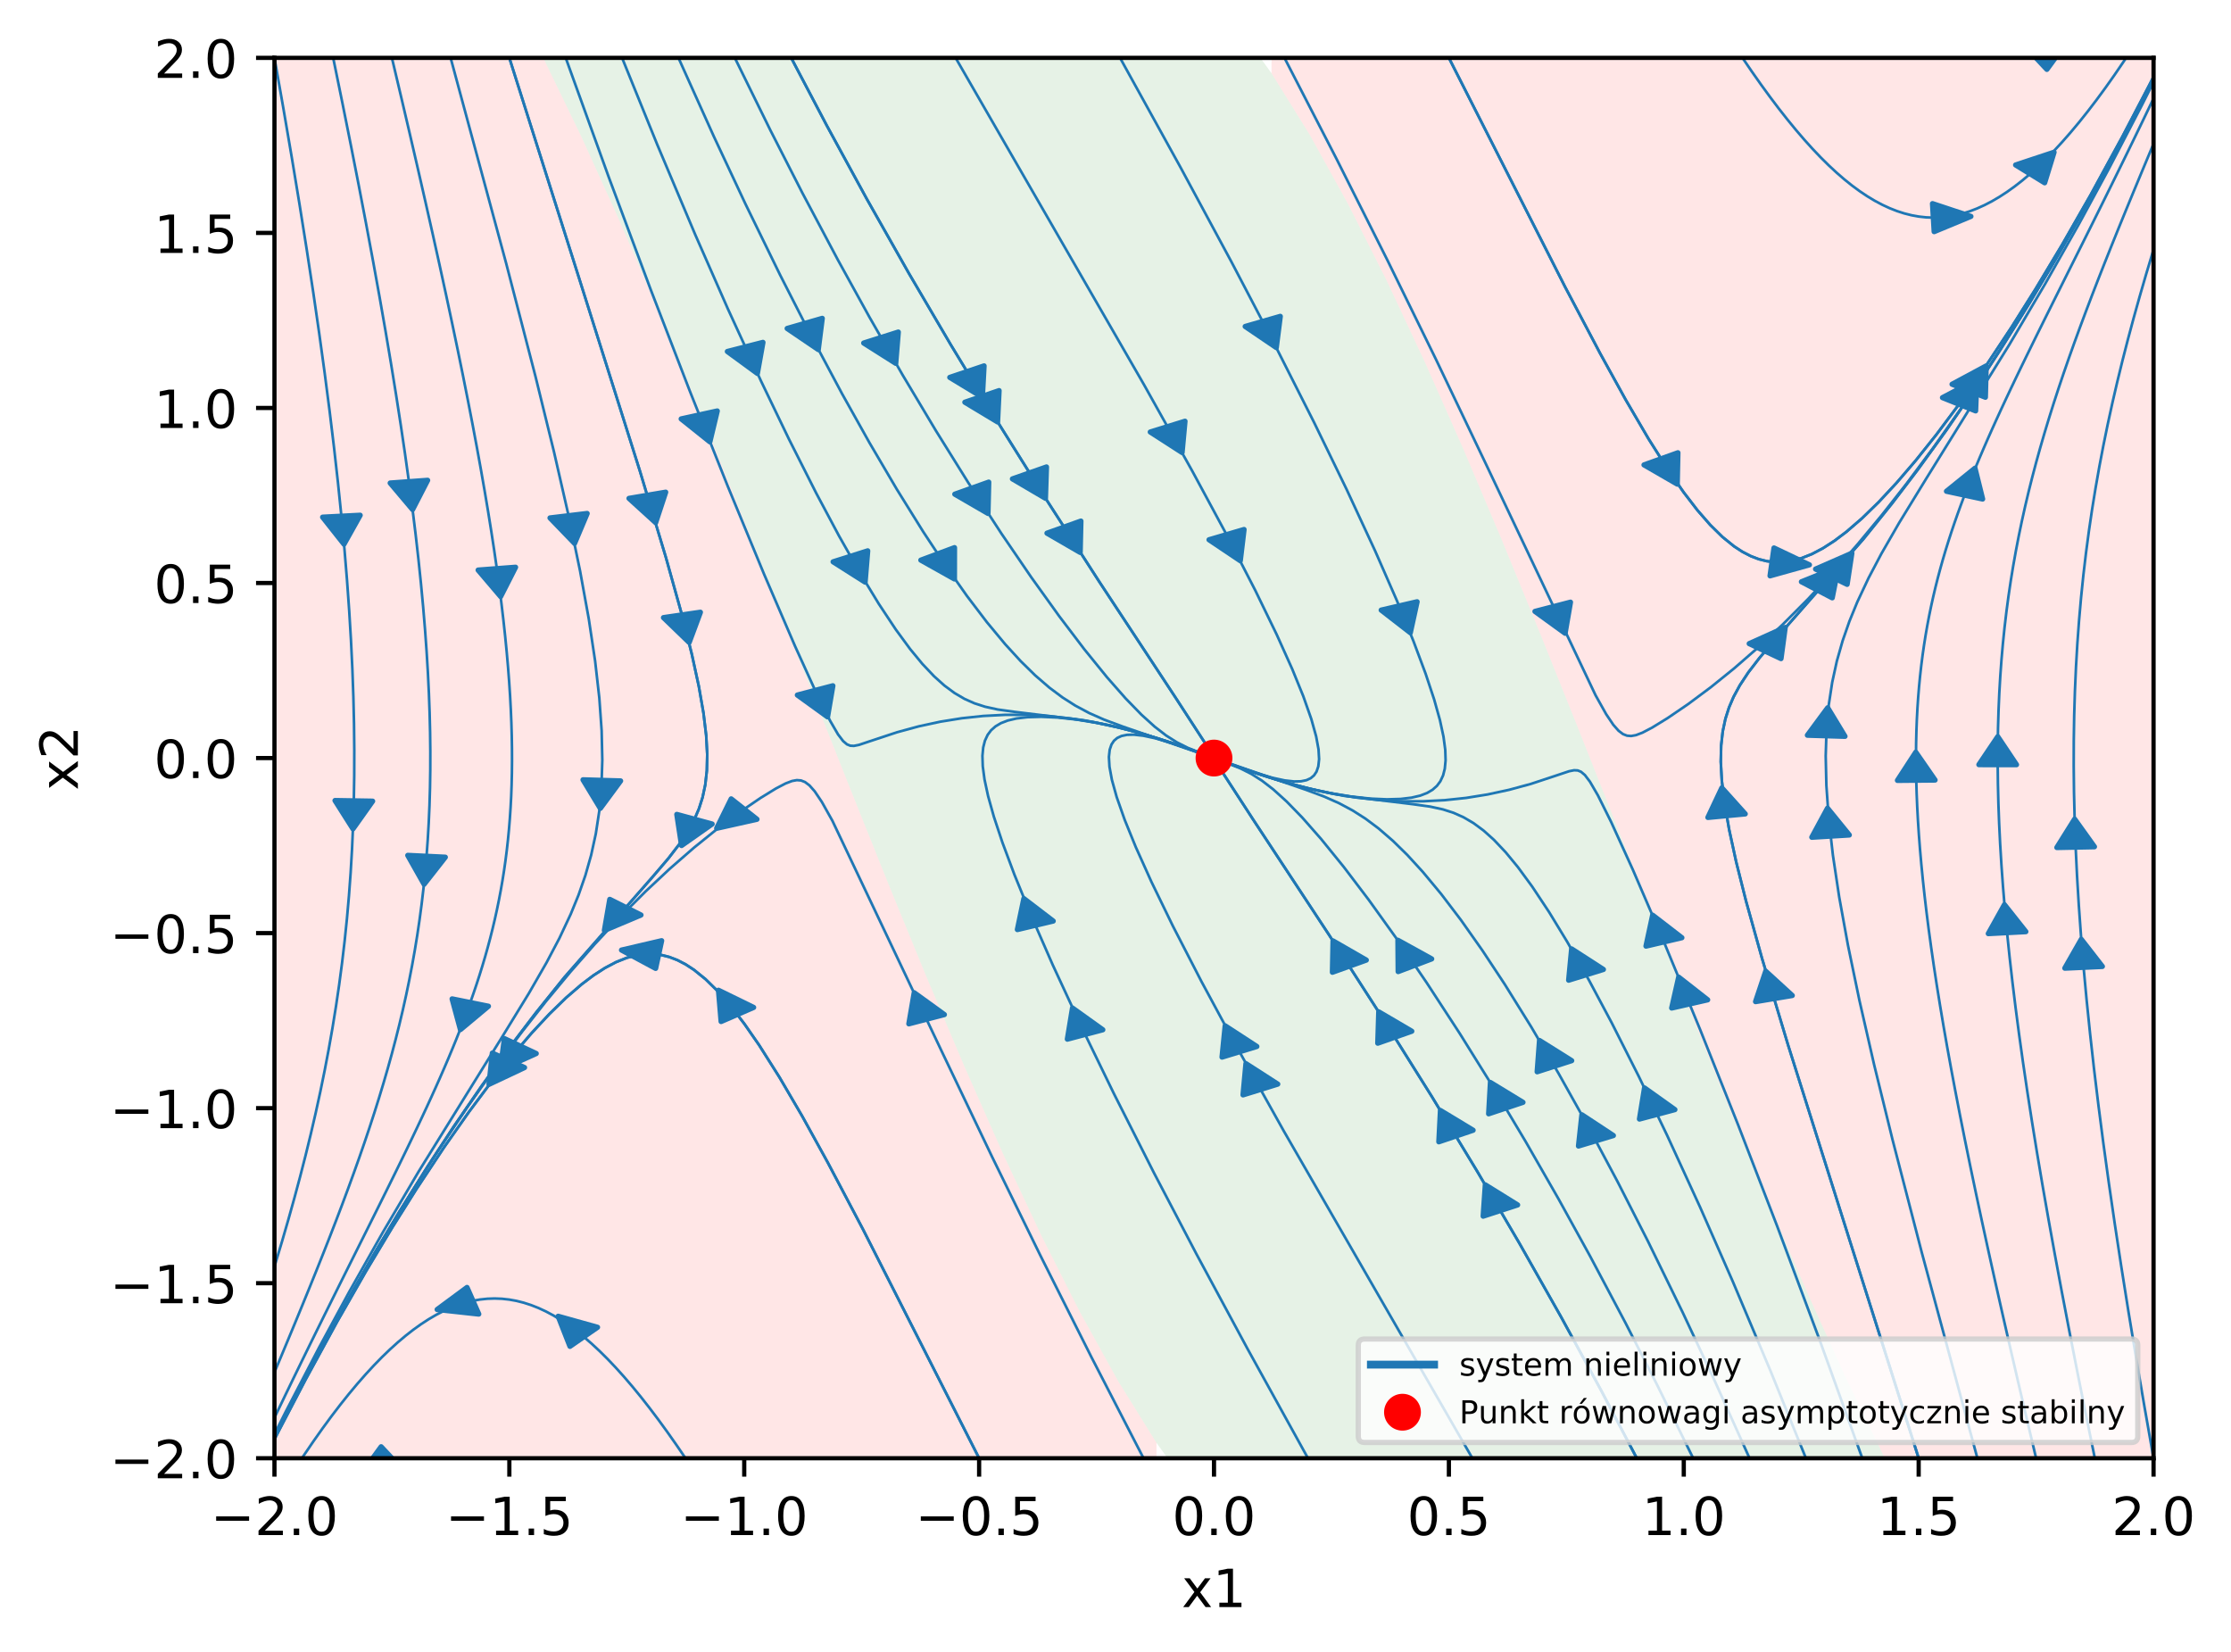 <?xml version="1.0" encoding="utf-8" standalone="no"?>
<!DOCTYPE svg PUBLIC "-//W3C//DTD SVG 1.1//EN"
  "http://www.w3.org/Graphics/SVG/1.1/DTD/svg11.dtd">
<!-- Created with matplotlib (http://matplotlib.org/) -->
<svg height="314pt" version="1.1" viewBox="0 0 424 314" width="424pt" xmlns="http://www.w3.org/2000/svg" xmlns:xlink="http://www.w3.org/1999/xlink">
 <defs>
  <style type="text/css">
*{stroke-linecap:butt;stroke-linejoin:round;}
  </style>
 </defs>
 <g id="figure_1">
  <g id="patch_1">
   <path d="M 0 314.667 
L 424.433 314.667 
L 424.433 0 
L 0 0 
z
" style="fill:#ffffff;"/>
  </g>
  <g id="axes_1">
   <g id="patch_2">
    <path d="M 52.161 277.111 
L 409.281 277.111 
L 409.281 10.999 
L 52.161 10.999 
z
" style="fill:#ffffff;"/>
   </g>
   <g id="PolyCollection_1">
    <path clip-path="url(#p7df99c75c8)" d="M 52.161 277.111 
L 52.161 -51.786 
L 59.449 -48.643 
L 66.737 -43.274 
L 74.025 -35.852 
L 81.314 -26.552 
L 88.602 -15.55 
L 95.89 -3.021 
L 103.178 10.861 
L 110.466 25.921 
L 117.754 41.983 
L 125.043 58.874 
L 132.331 76.417 
L 139.619 94.438 
L 146.907 112.762 
L 154.195 131.214 
L 161.483 149.62 
L 168.772 167.804 
L 176.06 185.59 
L 183.348 202.806 
L 190.636 219.275 
L 197.924 234.822 
L 205.212 249.273 
L 212.501 262.452 
L 219.789 274.186 
L 219.789 277.111 
L 219.789 277.111 
L 212.501 277.111 
L 205.212 277.111 
L 197.924 277.111 
L 190.636 277.111 
L 183.348 277.111 
L 176.06 277.111 
L 168.772 277.111 
L 161.483 277.111 
L 154.195 277.111 
L 146.907 277.111 
L 139.619 277.111 
L 132.331 277.111 
L 125.043 277.111 
L 117.754 277.111 
L 110.466 277.111 
L 103.178 277.111 
L 95.89 277.111 
L 88.602 277.111 
L 81.314 277.111 
L 74.025 277.111 
L 66.737 277.111 
L 59.449 277.111 
L 52.161 277.111 
z
" style="fill:#ff0000;fill-opacity:0.1;"/>
   </g>
   <g id="PolyCollection_2">
    <path clip-path="url(#p7df99c75c8)" d="M 241.653 10.999 
L 241.653 13.925 
L 248.941 25.658 
L 256.23 38.838 
L 263.518 53.289 
L 270.806 68.836 
L 278.094 85.305 
L 285.382 102.52 
L 292.67 120.307 
L 299.958 138.491 
L 307.247 156.896 
L 314.535 175.348 
L 321.823 193.672 
L 329.111 211.694 
L 336.399 229.237 
L 343.687 246.127 
L 350.976 262.189 
L 358.264 277.249 
L 365.552 291.131 
L 372.84 303.661 
L 380.128 314.663 
L 387.416 323.962 
L 394.705 331.384 
L 401.993 336.754 
L 409.281 339.896 
L 409.281 10.999 
L 409.281 10.999 
L 401.993 10.999 
L 394.705 10.999 
L 387.416 10.999 
L 380.128 10.999 
L 372.84 10.999 
L 365.552 10.999 
L 358.264 10.999 
L 350.976 10.999 
L 343.687 10.999 
L 336.399 10.999 
L 329.111 10.999 
L 321.823 10.999 
L 314.535 10.999 
L 307.247 10.999 
L 299.958 10.999 
L 292.67 10.999 
L 285.382 10.999 
L 278.094 10.999 
L 270.806 10.999 
L 263.518 10.999 
L 256.23 10.999 
L 248.941 10.999 
L 241.653 10.999 
z
" style="fill:#ff0000;fill-opacity:0.1;"/>
   </g>
   <g id="PolyCollection_3">
    <path clip-path="url(#p7df99c75c8)" d="M 52.161 -3182.345 
L 52.161 -51.786 
L 59.449 -48.643 
L 66.737 -43.274 
L 74.025 -35.852 
L 81.314 -26.552 
L 88.602 -15.55 
L 95.89 -3.021 
L 103.178 10.861 
L 110.466 25.921 
L 117.754 41.983 
L 125.043 58.874 
L 132.331 76.417 
L 139.619 94.438 
L 146.907 112.762 
L 154.195 131.214 
L 161.483 149.62 
L 168.772 167.804 
L 176.06 185.59 
L 183.348 202.806 
L 190.636 219.275 
L 197.924 234.822 
L 205.212 249.273 
L 212.501 262.452 
L 219.789 274.186 
L 227.077 284.298 
L 234.365 3470.455 
L 241.653 3470.455 
L 248.941 3470.455 
L 256.23 3470.455 
L 263.518 3470.455 
L 270.806 3470.455 
L 278.094 3470.455 
L 285.382 3470.455 
L 292.67 3470.455 
L 299.958 3470.455 
L 307.247 3470.455 
L 314.535 3470.455 
L 321.823 3470.455 
L 329.111 3470.455 
L 336.399 3470.455 
L 343.687 3470.455 
L 350.976 3470.455 
L 358.264 3470.455 
L 365.552 3470.455 
L 372.84 3470.455 
L 380.128 3470.455 
L 387.416 3470.455 
L 394.705 3470.455 
L 401.993 3470.455 
L 409.281 3470.455 
L 409.281 339.896 
L 409.281 339.896 
L 401.993 336.754 
L 394.705 331.384 
L 387.416 323.962 
L 380.128 314.663 
L 372.84 303.661 
L 365.552 291.131 
L 358.264 277.249 
L 350.976 262.189 
L 343.687 246.127 
L 336.399 229.237 
L 329.111 211.694 
L 321.823 193.672 
L 314.535 175.348 
L 307.247 156.896 
L 299.958 138.491 
L 292.67 120.307 
L 285.382 102.52 
L 278.094 85.305 
L 270.806 68.836 
L 263.518 53.289 
L 256.23 38.838 
L 248.941 25.658 
L 241.653 13.925 
L 234.365 3.813 
L 227.077 -3182.345 
L 219.789 -3182.345 
L 212.501 -3182.345 
L 205.212 -3182.345 
L 197.924 -3182.345 
L 190.636 -3182.345 
L 183.348 -3182.345 
L 176.06 -3182.345 
L 168.772 -3182.345 
L 161.483 -3182.345 
L 154.195 -3182.345 
L 146.907 -3182.345 
L 139.619 -3182.345 
L 132.331 -3182.345 
L 125.043 -3182.345 
L 117.754 -3182.345 
L 110.466 -3182.345 
L 103.178 -3182.345 
L 95.89 -3182.345 
L 88.602 -3182.345 
L 81.314 -3182.345 
L 74.025 -3182.345 
L 66.737 -3182.345 
L 59.449 -3182.345 
L 52.161 -3182.345 
z
" style="fill:#008000;fill-opacity:0.1;"/>
   </g>
   <g id="patch_3">
    <path clip-path="url(#p7df99c75c8)" d="M 65.376 103.404 
L 61.321 98.278 
L 64.839 98.097 
L 64.927 98.086 
L 64.928 98.092 
L 68.446 97.911 
z
" style="fill:#1f77b4;stroke:#1f77b4;stroke-linejoin:miter;"/>
   </g>
   <g id="patch_4">
    <path clip-path="url(#p7df99c75c8)" d="M 67.083 157.507 
L 63.673 152.126 
L 67.199 152.185 
L 67.288 152.182 
L 67.288 152.187 
L 70.814 152.246 
z
" style="fill:#1f77b4;stroke:#1f77b4;stroke-linejoin:miter;"/>
   </g>
   <g id="patch_5">
    <path clip-path="url(#p7df99c75c8)" d="M 78.41 96.828 
L 74.159 91.791 
L 77.669 91.535 
L 77.757 91.523 
L 77.758 91.528 
L 81.268 91.272 
z
" style="fill:#1f77b4;stroke:#1f77b4;stroke-linejoin:miter;"/>
   </g>
   <g id="patch_6">
    <path clip-path="url(#p7df99c75c8)" d="M 80.597 168.031 
L 77.499 162.546 
L 81.018 162.718 
L 81.108 162.719 
L 81.107 162.722 
L 84.626 162.893 
z
" style="fill:#1f77b4;stroke:#1f77b4;stroke-linejoin:miter;"/>
   </g>
   <g id="patch_7">
    <path clip-path="url(#p7df99c75c8)" d="M 95.147 113.358 
L 90.872 108.332 
L 94.381 108.066 
L 94.469 108.056 
L 94.469 108.059 
L 97.978 107.794 
z
" style="fill:#1f77b4;stroke:#1f77b4;stroke-linejoin:miter;"/>
   </g>
   <g id="patch_8">
    <path clip-path="url(#p7df99c75c8)" d="M 87.506 195.654 
L 85.926 189.821 
L 89.33 190.508 
L 89.417 190.524 
L 89.416 190.526 
L 92.82 191.213 
z
" style="fill:#1f77b4;stroke:#1f77b4;stroke-linejoin:miter;"/>
   </g>
   <g id="patch_9">
    <path clip-path="url(#p7df99c75c8)" d="M 109.196 103.253 
L 104.534 98.422 
L 108.016 98.004 
L 108.104 97.991 
L 108.104 97.993 
L 111.586 97.576 
z
" style="fill:#1f77b4;stroke:#1f77b4;stroke-linejoin:miter;"/>
   </g>
   <g id="patch_10">
    <path clip-path="url(#p7df99c75c8)" d="M 114.091 153.61 
L 110.806 148.186 
L 114.329 148.29 
L 114.419 148.292 
L 114.419 148.293 
L 117.942 148.397 
z
" style="fill:#1f77b4;stroke:#1f77b4;stroke-linejoin:miter;"/>
   </g>
   <g id="patch_11">
    <path clip-path="url(#p7df99c75c8)" d="M 130.977 122.078 
L 126.099 117.367 
L 129.559 116.862 
L 129.647 116.848 
L 129.647 116.849 
L 133.108 116.344 
z
" style="fill:#1f77b4;stroke:#1f77b4;stroke-linejoin:miter;"/>
   </g>
   <g id="patch_12">
    <path clip-path="url(#p7df99c75c8)" d="M 114.866 176.81 
L 115.888 170.908 
L 118.815 172.375 
L 118.889 172.412 
L 118.889 172.412 
L 121.815 173.879 
z
" style="fill:#1f77b4;stroke:#1f77b4;stroke-linejoin:miter;"/>
   </g>
   <g id="patch_13">
    <path clip-path="url(#p7df99c75c8)" d="M 124.607 99.31 
L 119.546 94.707 
L 122.985 94.126 
L 123.072 94.109 
L 123.072 94.112 
L 126.512 93.531 
z
" style="fill:#1f77b4;stroke:#1f77b4;stroke-linejoin:miter;"/>
   </g>
   <g id="patch_14">
    <path clip-path="url(#p7df99c75c8)" d="M 129.531 160.674 
L 128.63 154.761 
L 131.942 155.664 
L 132.026 155.686 
L 132.026 155.686 
L 135.338 156.589 
z
" style="fill:#1f77b4;stroke:#1f77b4;stroke-linejoin:miter;"/>
   </g>
   <g id="patch_15">
    <path clip-path="url(#p7df99c75c8)" d="M 134.909 83.956 
L 129.462 79.604 
L 132.845 78.861 
L 132.929 78.84 
L 132.93 78.842 
L 136.313 78.098 
z
" style="fill:#1f77b4;stroke:#1f77b4;stroke-linejoin:miter;"/>
   </g>
   <g id="patch_16">
    <path clip-path="url(#p7df99c75c8)" d="M 157.275 136.222 
L 151.542 132.08 
L 154.87 131.21 
L 154.954 131.188 
L 154.954 131.188 
L 158.282 130.319 
z
" style="fill:#1f77b4;stroke:#1f77b4;stroke-linejoin:miter;"/>
   </g>
   <g id="patch_17">
    <path clip-path="url(#p7df99c75c8)" d="M 143.939 70.961 
L 138.24 66.793 
L 141.575 65.938 
L 141.658 65.914 
L 141.659 65.917 
L 144.994 65.062 
z
" style="fill:#1f77b4;stroke:#1f77b4;stroke-linejoin:miter;"/>
   </g>
   <g id="patch_18">
    <path clip-path="url(#p7df99c75c8)" d="M 164.413 110.618 
L 158.334 106.761 
L 161.579 105.733 
L 161.661 105.706 
L 161.662 105.707 
L 164.907 104.679 
z
" style="fill:#1f77b4;stroke:#1f77b4;stroke-linejoin:miter;"/>
   </g>
   <g id="patch_19">
    <path clip-path="url(#p7df99c75c8)" d="M 155.512 66.424 
L 149.605 62.419 
L 152.894 61.472 
L 152.977 61.445 
L 152.978 61.448 
L 156.267 60.5 
z
" style="fill:#1f77b4;stroke:#1f77b4;stroke-linejoin:miter;"/>
   </g>
   <g id="patch_20">
    <path clip-path="url(#p7df99c75c8)" d="M 181.39 110.02 
L 175.009 106.443 
L 178.166 105.271 
L 178.245 105.24 
L 178.245 105.241 
L 181.402 104.069 
z
" style="fill:#1f77b4;stroke:#1f77b4;stroke-linejoin:miter;"/>
   </g>
   <g id="patch_21">
    <path clip-path="url(#p7df99c75c8)" d="M 170.234 69.04 
L 164.149 65.187 
L 167.393 64.157 
L 167.474 64.129 
L 167.475 64.131 
L 170.72 63.101 
z
" style="fill:#1f77b4;stroke:#1f77b4;stroke-linejoin:miter;"/>
   </g>
   <g id="patch_22">
    <path clip-path="url(#p7df99c75c8)" d="M 187.765 97.566 
L 181.463 93.911 
L 184.645 92.778 
L 184.725 92.749 
L 184.725 92.75 
L 187.907 91.617 
z
" style="fill:#1f77b4;stroke:#1f77b4;stroke-linejoin:miter;"/>
   </g>
   <g id="patch_23">
    <path clip-path="url(#p7df99c75c8)" d="M 186.701 75.476 
L 180.509 71.719 
L 183.723 70.638 
L 183.804 70.609 
L 183.805 70.611 
L 187.019 69.53 
z
" style="fill:#1f77b4;stroke:#1f77b4;stroke-linejoin:miter;"/>
   </g>
   <g id="patch_24">
    <path clip-path="url(#p7df99c75c8)" d="M 198.687 94.686 
L 192.416 91.002 
L 195.608 89.884 
L 195.688 89.854 
L 195.689 89.855 
L 198.88 88.737 
z
" style="fill:#1f77b4;stroke:#1f77b4;stroke-linejoin:miter;"/>
   </g>
   <g id="patch_25">
    <path clip-path="url(#p7df99c75c8)" d="M 189.588 80.175 
L 183.375 76.436 
L 186.584 75.346 
L 186.664 75.317 
L 186.665 75.319 
L 189.874 74.228 
z
" style="fill:#1f77b4;stroke:#1f77b4;stroke-linejoin:miter;"/>
   </g>
   <g id="patch_26">
    <path clip-path="url(#p7df99c75c8)" d="M 205.287 104.97 
L 198.981 101.319 
L 202.162 100.184 
L 202.242 100.154 
L 202.243 100.155 
L 205.423 99.02 
z
" style="fill:#1f77b4;stroke:#1f77b4;stroke-linejoin:miter;"/>
   </g>
   <g id="patch_27">
    <path clip-path="url(#p7df99c75c8)" d="M 224.654 85.986 
L 218.611 82.096 
L 221.867 81.085 
L 221.948 81.058 
L 221.949 81.06 
L 225.205 80.049 
z
" style="fill:#1f77b4;stroke:#1f77b4;stroke-linejoin:miter;"/>
   </g>
   <g id="patch_28">
    <path clip-path="url(#p7df99c75c8)" d="M 235.715 106.549 
L 229.781 102.568 
L 233.064 101.607 
L 233.146 101.582 
L 233.147 101.583 
L 236.43 100.623 
z
" style="fill:#1f77b4;stroke:#1f77b4;stroke-linejoin:miter;"/>
   </g>
   <g id="patch_29">
    <path clip-path="url(#p7df99c75c8)" d="M 242.558 66.043 
L 236.652 62.038 
L 239.941 61.09 
L 240.024 61.064 
L 240.025 61.066 
L 243.314 60.119 
z
" style="fill:#1f77b4;stroke:#1f77b4;stroke-linejoin:miter;"/>
   </g>
   <g id="patch_30">
    <path clip-path="url(#p7df99c75c8)" d="M 268.031 120.229 
L 262.497 115.939 
L 265.863 115.157 
L 265.948 115.137 
L 265.949 115.138 
L 269.315 114.356 
z
" style="fill:#1f77b4;stroke:#1f77b4;stroke-linejoin:miter;"/>
   </g>
   <g id="patch_31">
    <path clip-path="url(#p7df99c75c8)" d="M 297.447 120.334 
L 291.722 116.186 
L 295.052 115.32 
L 295.136 115.297 
L 295.136 115.298 
L 298.466 114.432 
z
" style="fill:#1f77b4;stroke:#1f77b4;stroke-linejoin:miter;"/>
   </g>
   <g id="patch_32">
    <path clip-path="url(#p7df99c75c8)" d="M 349.383 107.719 
L 348.214 113.605 
L 345.325 112.098 
L 345.251 112.061 
L 345.251 112.06 
L 342.362 110.553 
z
" style="fill:#1f77b4;stroke:#1f77b4;stroke-linejoin:miter;"/>
   </g>
   <g id="patch_33">
    <path clip-path="url(#p7df99c75c8)" d="M 343.874 107.335 
L 336.398 109.425 
L 336.766 106.811 
L 336.775 106.745 
L 336.776 106.745 
L 337.144 104.132 
z
" style="fill:#1f77b4;stroke:#1f77b4;stroke-linejoin:miter;"/>
   </g>
   <g id="patch_34">
    <path clip-path="url(#p7df99c75c8)" d="M 377.471 69.538 
L 377.319 75.487 
L 374.195 74.267 
L 374.115 74.238 
L 374.116 74.236 
L 370.992 73.017 
z
" style="fill:#1f77b4;stroke:#1f77b4;stroke-linejoin:miter;"/>
   </g>
   <g id="patch_35">
    <path clip-path="url(#p7df99c75c8)" d="M 318.757 91.99 
L 312.446 88.344 
L 315.625 87.207 
L 315.704 87.177 
L 315.705 87.178 
L 318.884 86.04 
z
" style="fill:#1f77b4;stroke:#1f77b4;stroke-linejoin:miter;"/>
   </g>
   <g id="patch_36">
    <path clip-path="url(#p7df99c75c8)" d="M 375.695 72.131 
L 375.464 78.079 
L 372.356 76.836 
L 372.277 76.806 
L 372.278 76.804 
L 369.17 75.562 
z
" style="fill:#1f77b4;stroke:#1f77b4;stroke-linejoin:miter;"/>
   </g>
   <g id="patch_37">
    <path clip-path="url(#p7df99c75c8)" d="M 374.565 41.121 
L 367.589 44.016 
L 367.432 41.391 
L 367.427 41.324 
L 367.428 41.324 
L 367.271 38.699 
z
" style="fill:#1f77b4;stroke:#1f77b4;stroke-linejoin:miter;"/>
   </g>
   <g id="patch_38">
    <path clip-path="url(#p7df99c75c8)" d="M 390.369 28.934 
L 388.583 34.733 
L 385.861 33.062 
L 385.791 33.021 
L 385.792 33.02 
L 383.071 31.349 
z
" style="fill:#1f77b4;stroke:#1f77b4;stroke-linejoin:miter;"/>
   </g>
   <g id="patch_39">
    <path clip-path="url(#p7df99c75c8)" d="M 392.818 7.951 
L 389.008 13.18 
L 386.988 11.026 
L 386.935 10.972 
L 386.937 10.971 
L 384.918 8.817 
z
" style="fill:#1f77b4;stroke:#1f77b4;stroke-linejoin:miter;"/>
   </g>
   <g id="patch_40">
    <path clip-path="url(#p7df99c75c8)" d="M 443.899 5.736 
L 446.289 11.414 
L 442.807 10.996 
L 442.717 10.994 
L 442.719 10.985 
L 439.237 10.567 
z
" style="fill:#1f77b4;stroke:#1f77b4;stroke-linejoin:miter;"/>
   </g>
   <g id="patch_41">
    <path clip-path="url(#p7df99c75c8)" d="M 499.037 5.667 
L 502.126 11.154 
L 498.607 10.98 
L 498.516 10.997 
L 498.518 10.975 
L 495 10.801 
z
" style="fill:#1f77b4;stroke:#1f77b4;stroke-linejoin:miter;"/>
   </g>
   <g id="patch_42">
    <path clip-path="url(#p7df99c75c8)" d="M 395.546 178.504 
L 399.548 183.654 
L 396.028 183.815 
L 395.94 183.825 
L 395.939 183.819 
L 392.419 183.98 
z
" style="fill:#1f77b4;stroke:#1f77b4;stroke-linejoin:miter;"/>
   </g>
   <g id="patch_43">
    <path clip-path="url(#p7df99c75c8)" d="M 394.282 155.66 
L 398.045 160.909 
L 394.52 160.98 
L 394.431 160.987 
L 394.431 160.982 
L 390.905 161.053 
z
" style="fill:#1f77b4;stroke:#1f77b4;stroke-linejoin:miter;"/>
   </g>
   <g id="patch_44">
    <path clip-path="url(#p7df99c75c8)" d="M 380.943 171.919 
L 385.003 177.043 
L 381.485 177.226 
L 381.397 177.235 
L 381.396 177.231 
L 377.878 177.414 
z
" style="fill:#1f77b4;stroke:#1f77b4;stroke-linejoin:miter;"/>
   </g>
   <g id="patch_45">
    <path clip-path="url(#p7df99c75c8)" d="M 379.671 139.986 
L 383.232 145.312 
L 379.705 145.308 
L 379.616 145.311 
L 379.616 145.308 
L 376.089 145.304 
z
" style="fill:#1f77b4;stroke:#1f77b4;stroke-linejoin:miter;"/>
   </g>
   <g id="patch_46">
    <path clip-path="url(#p7df99c75c8)" d="M 364.094 142.943 
L 367.754 148.232 
L 364.227 148.265 
L 364.138 148.268 
L 364.138 148.266 
L 360.612 148.298 
z
" style="fill:#1f77b4;stroke:#1f77b4;stroke-linejoin:miter;"/>
   </g>
   <g id="patch_47">
    <path clip-path="url(#p7df99c75c8)" d="M 375.343 88.978 
L 376.794 94.829 
L 373.406 94.101 
L 373.319 94.084 
L 373.32 94.083 
L 369.932 93.354 
z
" style="fill:#1f77b4;stroke:#1f77b4;stroke-linejoin:miter;"/>
   </g>
   <g id="patch_48">
    <path clip-path="url(#p7df99c75c8)" d="M 347.319 153.583 
L 351.454 158.674 
L 347.939 158.886 
L 347.851 158.893 
L 347.85 158.891 
L 344.335 159.103 
z
" style="fill:#1f77b4;stroke:#1f77b4;stroke-linejoin:miter;"/>
   </g>
   <g id="patch_49">
    <path clip-path="url(#p7df99c75c8)" d="M 347.351 134.501 
L 350.636 139.924 
L 347.112 139.82 
L 347.023 139.819 
L 347.023 139.818 
L 343.499 139.713 
z
" style="fill:#1f77b4;stroke:#1f77b4;stroke-linejoin:miter;"/>
   </g>
   <g id="patch_50">
    <path clip-path="url(#p7df99c75c8)" d="M 327.235 149.723 
L 331.675 154.668 
L 328.176 154.998 
L 328.088 155.008 
L 328.088 155.007 
L 324.589 155.337 
z
" style="fill:#1f77b4;stroke:#1f77b4;stroke-linejoin:miter;"/>
   </g>
   <g id="patch_51">
    <path clip-path="url(#p7df99c75c8)" d="M 351.942 105.129 
L 351.042 111.041 
L 348.086 109.608 
L 348.01 109.573 
L 348.011 109.572 
L 345.054 108.139 
z
" style="fill:#1f77b4;stroke:#1f77b4;stroke-linejoin:miter;"/>
   </g>
   <g id="patch_52">
    <path clip-path="url(#p7df99c75c8)" d="M 335.574 184.563 
L 340.616 189.177 
L 337.174 189.75 
L 337.087 189.767 
L 337.087 189.765 
L 333.645 190.337 
z
" style="fill:#1f77b4;stroke:#1f77b4;stroke-linejoin:miter;"/>
   </g>
   <g id="patch_53">
    <path clip-path="url(#p7df99c75c8)" d="M 339.277 119.234 
L 338.478 125.154 
L 335.497 123.75 
L 335.422 123.715 
L 335.422 123.714 
L 332.441 122.31 
z
" style="fill:#1f77b4;stroke:#1f77b4;stroke-linejoin:miter;"/>
   </g>
   <g id="patch_54">
    <path clip-path="url(#p7df99c75c8)" d="M 319.032 185.687 
L 324.536 189.998 
L 321.163 190.766 
L 321.078 190.787 
L 321.078 190.786 
L 317.705 191.554 
z
" style="fill:#1f77b4;stroke:#1f77b4;stroke-linejoin:miter;"/>
   </g>
   <g id="patch_55">
    <path clip-path="url(#p7df99c75c8)" d="M 314.085 173.915 
L 319.634 178.194 
L 316.27 178.982 
L 316.185 179.003 
L 316.184 179.002 
L 312.82 179.79 
z
" style="fill:#1f77b4;stroke:#1f77b4;stroke-linejoin:miter;"/>
   </g>
   <g id="patch_56">
    <path clip-path="url(#p7df99c75c8)" d="M 312.54 206.745 
L 318.306 210.862 
L 314.985 211.746 
L 314.902 211.77 
L 314.901 211.768 
L 311.58 212.652 
z
" style="fill:#1f77b4;stroke:#1f77b4;stroke-linejoin:miter;"/>
   </g>
   <g id="patch_57">
    <path clip-path="url(#p7df99c75c8)" d="M 298.688 180.328 
L 304.721 184.227 
L 301.463 185.232 
L 301.381 185.259 
L 301.38 185.258 
L 298.122 186.263 
z
" style="fill:#1f77b4;stroke:#1f77b4;stroke-linejoin:miter;"/>
   </g>
   <g id="patch_58">
    <path clip-path="url(#p7df99c75c8)" d="M 300.636 211.846 
L 306.617 215.789 
L 303.345 216.771 
L 303.264 216.797 
L 303.263 216.795 
L 299.991 217.777 
z
" style="fill:#1f77b4;stroke:#1f77b4;stroke-linejoin:miter;"/>
   </g>
   <g id="patch_59">
    <path clip-path="url(#p7df99c75c8)" d="M 292.586 197.727 
L 298.695 201.559 
L 295.457 202.6 
L 295.376 202.628 
L 295.375 202.626 
L 292.138 203.668 
z
" style="fill:#1f77b4;stroke:#1f77b4;stroke-linejoin:miter;"/>
   </g>
   <g id="patch_60">
    <path clip-path="url(#p7df99c75c8)" d="M 283.255 205.708 
L 289.435 209.477 
L 286.217 210.552 
L 286.136 210.58 
L 286.135 210.579 
L 282.917 211.654 
z
" style="fill:#1f77b4;stroke:#1f77b4;stroke-linejoin:miter;"/>
   </g>
   <g id="patch_61">
    <path clip-path="url(#p7df99c75c8)" d="M 265.673 178.678 
L 272.089 182.221 
L 268.944 183.41 
L 268.865 183.441 
L 268.865 183.44 
L 265.72 184.629 
z
" style="fill:#1f77b4;stroke:#1f77b4;stroke-linejoin:miter;"/>
   </g>
   <g id="patch_62">
    <path clip-path="url(#p7df99c75c8)" d="M 282.284 225.163 
L 288.419 228.972 
L 285.188 230.026 
L 285.107 230.054 
L 285.106 230.052 
L 281.875 231.106 
z
" style="fill:#1f77b4;stroke:#1f77b4;stroke-linejoin:miter;"/>
   </g>
   <g id="patch_63">
    <path clip-path="url(#p7df99c75c8)" d="M 253.342 178.807 
L 259.66 182.446 
L 256.483 183.587 
L 256.403 183.617 
L 256.403 183.616 
L 253.226 184.757 
z
" style="fill:#1f77b4;stroke:#1f77b4;stroke-linejoin:miter;"/>
   </g>
   <g id="patch_64">
    <path clip-path="url(#p7df99c75c8)" d="M 273.757 211.028 
L 279.957 214.778 
L 276.744 215.862 
L 276.664 215.891 
L 276.663 215.89 
L 273.45 216.974 
z
" style="fill:#1f77b4;stroke:#1f77b4;stroke-linejoin:miter;"/>
   </g>
   <g id="patch_65">
    <path clip-path="url(#p7df99c75c8)" d="M 262.03 192.286 
L 268.305 195.966 
L 265.115 197.087 
L 265.035 197.116 
L 265.034 197.115 
L 261.844 198.235 
z
" style="fill:#1f77b4;stroke:#1f77b4;stroke-linejoin:miter;"/>
   </g>
   <g id="patch_66">
    <path clip-path="url(#p7df99c75c8)" d="M 236.788 202.125 
L 242.831 206.015 
L 239.575 207.025 
L 239.493 207.052 
L 239.493 207.051 
L 236.237 208.061 
z
" style="fill:#1f77b4;stroke:#1f77b4;stroke-linejoin:miter;"/>
   </g>
   <g id="patch_67">
    <path clip-path="url(#p7df99c75c8)" d="M 232.844 194.946 
L 238.857 198.862 
L 235.594 199.859 
L 235.512 199.885 
L 235.511 199.884 
L 232.248 200.88 
z
" style="fill:#1f77b4;stroke:#1f77b4;stroke-linejoin:miter;"/>
   </g>
   <g id="patch_68">
    <path clip-path="url(#p7df99c75c8)" d="M 203.828 191.563 
L 209.583 195.688 
L 206.26 196.567 
L 206.176 196.591 
L 206.176 196.589 
L 202.852 197.469 
z
" style="fill:#1f77b4;stroke:#1f77b4;stroke-linejoin:miter;"/>
   </g>
   <g id="patch_69">
    <path clip-path="url(#p7df99c75c8)" d="M 194.586 170.766 
L 200.159 175.028 
L 196.799 175.826 
L 196.715 175.848 
L 196.714 175.847 
L 193.355 176.645 
z
" style="fill:#1f77b4;stroke:#1f77b4;stroke-linejoin:miter;"/>
   </g>
   <g id="patch_70">
    <path clip-path="url(#p7df99c75c8)" d="M 173.743 188.655 
L 179.471 192.801 
L 176.142 193.668 
L 176.058 193.692 
L 176.057 193.69 
L 172.728 194.557 
z
" style="fill:#1f77b4;stroke:#1f77b4;stroke-linejoin:miter;"/>
   </g>
   <g id="patch_71">
    <path clip-path="url(#p7df99c75c8)" d="M 136.209 157.397 
L 138.961 151.811 
L 141.379 153.724 
L 141.44 153.772 
L 141.44 153.772 
L 143.858 155.686 
z
" style="fill:#1f77b4;stroke:#1f77b4;stroke-linejoin:miter;"/>
   </g>
   <g id="patch_72">
    <path clip-path="url(#p7df99c75c8)" d="M 118.121 180.543 
L 125.742 178.765 
L 125.179 181.36 
L 125.165 181.425 
L 125.164 181.425 
L 124.601 184.019 
z
" style="fill:#1f77b4;stroke:#1f77b4;stroke-linejoin:miter;"/>
   </g>
   <g id="patch_73">
    <path clip-path="url(#p7df99c75c8)" d="M 92.939 206.052 
L 93.569 200.12 
L 96.589 201.477 
L 96.666 201.51 
L 96.665 201.511 
L 99.685 202.868 
z
" style="fill:#1f77b4;stroke:#1f77b4;stroke-linejoin:miter;"/>
   </g>
   <g id="patch_74">
    <path clip-path="url(#p7df99c75c8)" d="M 136.546 188.178 
L 143.222 191.443 
L 140.172 192.763 
L 140.096 192.797 
L 140.095 192.796 
L 137.046 194.117 
z
" style="fill:#1f77b4;stroke:#1f77b4;stroke-linejoin:miter;"/>
   </g>
   <g id="patch_75">
    <path clip-path="url(#p7df99c75c8)" d="M 95.078 203.286 
L 95.862 197.365 
L 98.846 198.765 
L 98.922 198.799 
L 98.922 198.8 
L 101.906 200.2 
z
" style="fill:#1f77b4;stroke:#1f77b4;stroke-linejoin:miter;"/>
   </g>
   <g id="patch_76">
    <path clip-path="url(#p7df99c75c8)" d="M 106.079 250.134 
L 113.556 252.224 
L 110.972 254.012 
L 110.908 254.058 
L 110.906 254.057 
L 108.322 255.845 
z
" style="fill:#1f77b4;stroke:#1f77b4;stroke-linejoin:miter;"/>
   </g>
   <g id="patch_77">
    <path clip-path="url(#p7df99c75c8)" d="M 83.086 248.846 
L 88.756 244.656 
L 89.858 247.152 
L 89.887 247.215 
L 89.885 247.216 
L 90.987 249.712 
z
" style="fill:#1f77b4;stroke:#1f77b4;stroke-linejoin:miter;"/>
   </g>
   <g id="patch_78">
    <path clip-path="url(#p7df99c75c8)" d="M 68.623 280.16 
L 72.434 274.93 
L 74.454 277.085 
L 74.506 277.138 
L 74.505 277.139 
L 76.524 279.294 
z
" style="fill:#1f77b4;stroke:#1f77b4;stroke-linejoin:miter;"/>
   </g>
   <g id="patch_79">
    <path clip-path="url(#p7df99c75c8)" d="M 17.543 282.374 
L 15.153 276.696 
L 18.635 277.114 
L 18.725 277.117 
L 18.723 277.125 
L 22.205 277.543 
z
" style="fill:#1f77b4;stroke:#1f77b4;stroke-linejoin:miter;"/>
   </g>
   <g id="patch_80">
    <path clip-path="url(#p7df99c75c8)" d="M -37.595 282.443 
L -40.684 276.956 
L -37.166 277.131 
L -37.075 277.113 
L -37.076 277.135 
L -33.558 277.309 
z
" style="fill:#1f77b4;stroke:#1f77b4;stroke-linejoin:miter;"/>
   </g>
   <g id="matplotlib.axis_1">
    <g id="xtick_1">
     <g id="line2d_1">
      <defs>
       <path d="M 0 0 
L 0 3.5 
" id="mb22359f3bb" style="stroke:#000000;stroke-width:0.8;"/>
      </defs>
      <g>
       <use style="stroke:#000000;stroke-width:0.8;" x="52.161" xlink:href="#mb22359f3bb" y="277.111"/>
      </g>
     </g>
     <g id="text_1">
      <!-- −2.0 -->
      <defs>
       <path d="M 10.594 35.5 
L 73.188 35.5 
L 73.188 27.203 
L 10.594 27.203 
z
" id="DejaVuSans-2212"/>
       <path d="M 19.188 8.297 
L 53.609 8.297 
L 53.609 0 
L 7.328 0 
L 7.328 8.297 
Q 12.938 14.109 22.625 23.891 
Q 32.328 33.688 34.812 36.531 
Q 39.547 41.844 41.422 45.531 
Q 43.312 49.219 43.312 52.781 
Q 43.312 58.594 39.234 62.25 
Q 35.156 65.922 28.609 65.922 
Q 23.969 65.922 18.812 64.312 
Q 13.672 62.703 7.812 59.422 
L 7.812 69.391 
Q 13.766 71.781 18.938 73 
Q 24.125 74.219 28.422 74.219 
Q 39.75 74.219 46.484 68.547 
Q 53.219 62.891 53.219 53.422 
Q 53.219 48.922 51.531 44.891 
Q 49.859 40.875 45.406 35.406 
Q 44.188 33.984 37.641 27.219 
Q 31.109 20.453 19.188 8.297 
" id="DejaVuSans-32"/>
       <path d="M 10.688 12.406 
L 21 12.406 
L 21 0 
L 10.688 0 
z
" id="DejaVuSans-2e"/>
       <path d="M 31.781 66.406 
Q 24.172 66.406 20.328 58.906 
Q 16.5 51.422 16.5 36.375 
Q 16.5 21.391 20.328 13.891 
Q 24.172 6.391 31.781 6.391 
Q 39.453 6.391 43.281 13.891 
Q 47.125 21.391 47.125 36.375 
Q 47.125 51.422 43.281 58.906 
Q 39.453 66.406 31.781 66.406 
M 31.781 74.219 
Q 44.047 74.219 50.516 64.516 
Q 56.984 54.828 56.984 36.375 
Q 56.984 17.969 50.516 8.266 
Q 44.047 -1.422 31.781 -1.422 
Q 19.531 -1.422 13.062 8.266 
Q 6.594 17.969 6.594 36.375 
Q 6.594 54.828 13.062 64.516 
Q 19.531 74.219 31.781 74.219 
" id="DejaVuSans-30"/>
      </defs>
      <g transform="translate(40.02 291.71)scale(0.1 -0.1)">
       <use xlink:href="#DejaVuSans-2212"/>
       <use x="83.789" xlink:href="#DejaVuSans-32"/>
       <use x="147.412" xlink:href="#DejaVuSans-2e"/>
       <use x="179.199" xlink:href="#DejaVuSans-30"/>
      </g>
     </g>
    </g>
    <g id="xtick_2">
     <g id="line2d_2">
      <g>
       <use style="stroke:#000000;stroke-width:0.8;" x="96.801" xlink:href="#mb22359f3bb" y="277.111"/>
      </g>
     </g>
     <g id="text_2">
      <!-- −1.5 -->
      <defs>
       <path d="M 12.406 8.297 
L 28.516 8.297 
L 28.516 63.922 
L 10.984 60.406 
L 10.984 69.391 
L 28.422 72.906 
L 38.281 72.906 
L 38.281 8.297 
L 54.391 8.297 
L 54.391 0 
L 12.406 0 
z
" id="DejaVuSans-31"/>
       <path d="M 10.797 72.906 
L 49.516 72.906 
L 49.516 64.594 
L 19.828 64.594 
L 19.828 46.734 
Q 21.969 47.469 24.109 47.828 
Q 26.266 48.188 28.422 48.188 
Q 40.625 48.188 47.75 41.5 
Q 54.891 34.812 54.891 23.391 
Q 54.891 11.625 47.562 5.094 
Q 40.234 -1.422 26.906 -1.422 
Q 22.312 -1.422 17.547 -0.641 
Q 12.797 0.141 7.719 1.703 
L 7.719 11.625 
Q 12.109 9.234 16.797 8.062 
Q 21.484 6.891 26.703 6.891 
Q 35.156 6.891 40.078 11.328 
Q 45.016 15.766 45.016 23.391 
Q 45.016 31 40.078 35.438 
Q 35.156 39.891 26.703 39.891 
Q 22.75 39.891 18.812 39.016 
Q 14.891 38.141 10.797 36.281 
z
" id="DejaVuSans-35"/>
      </defs>
      <g transform="translate(84.66 291.71)scale(0.1 -0.1)">
       <use xlink:href="#DejaVuSans-2212"/>
       <use x="83.789" xlink:href="#DejaVuSans-31"/>
       <use x="147.412" xlink:href="#DejaVuSans-2e"/>
       <use x="179.199" xlink:href="#DejaVuSans-35"/>
      </g>
     </g>
    </g>
    <g id="xtick_3">
     <g id="line2d_3">
      <g>
       <use style="stroke:#000000;stroke-width:0.8;" x="141.441" xlink:href="#mb22359f3bb" y="277.111"/>
      </g>
     </g>
     <g id="text_3">
      <!-- −1.0 -->
      <g transform="translate(129.3 291.71)scale(0.1 -0.1)">
       <use xlink:href="#DejaVuSans-2212"/>
       <use x="83.789" xlink:href="#DejaVuSans-31"/>
       <use x="147.412" xlink:href="#DejaVuSans-2e"/>
       <use x="179.199" xlink:href="#DejaVuSans-30"/>
      </g>
     </g>
    </g>
    <g id="xtick_4">
     <g id="line2d_4">
      <g>
       <use style="stroke:#000000;stroke-width:0.8;" x="186.081" xlink:href="#mb22359f3bb" y="277.111"/>
      </g>
     </g>
     <g id="text_4">
      <!-- −0.5 -->
      <g transform="translate(173.94 291.71)scale(0.1 -0.1)">
       <use xlink:href="#DejaVuSans-2212"/>
       <use x="83.789" xlink:href="#DejaVuSans-30"/>
       <use x="147.412" xlink:href="#DejaVuSans-2e"/>
       <use x="179.199" xlink:href="#DejaVuSans-35"/>
      </g>
     </g>
    </g>
    <g id="xtick_5">
     <g id="line2d_5">
      <g>
       <use style="stroke:#000000;stroke-width:0.8;" x="230.721" xlink:href="#mb22359f3bb" y="277.111"/>
      </g>
     </g>
     <g id="text_5">
      <!-- 0.0 -->
      <g transform="translate(222.769 291.71)scale(0.1 -0.1)">
       <use xlink:href="#DejaVuSans-30"/>
       <use x="63.623" xlink:href="#DejaVuSans-2e"/>
       <use x="95.41" xlink:href="#DejaVuSans-30"/>
      </g>
     </g>
    </g>
    <g id="xtick_6">
     <g id="line2d_6">
      <g>
       <use style="stroke:#000000;stroke-width:0.8;" x="275.361" xlink:href="#mb22359f3bb" y="277.111"/>
      </g>
     </g>
     <g id="text_6">
      <!-- 0.5 -->
      <g transform="translate(267.409 291.71)scale(0.1 -0.1)">
       <use xlink:href="#DejaVuSans-30"/>
       <use x="63.623" xlink:href="#DejaVuSans-2e"/>
       <use x="95.41" xlink:href="#DejaVuSans-35"/>
      </g>
     </g>
    </g>
    <g id="xtick_7">
     <g id="line2d_7">
      <g>
       <use style="stroke:#000000;stroke-width:0.8;" x="320.001" xlink:href="#mb22359f3bb" y="277.111"/>
      </g>
     </g>
     <g id="text_7">
      <!-- 1.0 -->
      <g transform="translate(312.049 291.71)scale(0.1 -0.1)">
       <use xlink:href="#DejaVuSans-31"/>
       <use x="63.623" xlink:href="#DejaVuSans-2e"/>
       <use x="95.41" xlink:href="#DejaVuSans-30"/>
      </g>
     </g>
    </g>
    <g id="xtick_8">
     <g id="line2d_8">
      <g>
       <use style="stroke:#000000;stroke-width:0.8;" x="364.641" xlink:href="#mb22359f3bb" y="277.111"/>
      </g>
     </g>
     <g id="text_8">
      <!-- 1.5 -->
      <g transform="translate(356.689 291.71)scale(0.1 -0.1)">
       <use xlink:href="#DejaVuSans-31"/>
       <use x="63.623" xlink:href="#DejaVuSans-2e"/>
       <use x="95.41" xlink:href="#DejaVuSans-35"/>
      </g>
     </g>
    </g>
    <g id="xtick_9">
     <g id="line2d_9">
      <g>
       <use style="stroke:#000000;stroke-width:0.8;" x="409.281" xlink:href="#mb22359f3bb" y="277.111"/>
      </g>
     </g>
     <g id="text_9">
      <!-- 2.0 -->
      <g transform="translate(401.329 291.71)scale(0.1 -0.1)">
       <use xlink:href="#DejaVuSans-32"/>
       <use x="63.623" xlink:href="#DejaVuSans-2e"/>
       <use x="95.41" xlink:href="#DejaVuSans-30"/>
      </g>
     </g>
    </g>
    <g id="text_10">
     <!-- x1 -->
     <defs>
      <path d="M 54.891 54.688 
L 35.109 28.078 
L 55.906 0 
L 45.312 0 
L 29.391 21.484 
L 13.484 0 
L 2.875 0 
L 24.125 28.609 
L 4.688 54.688 
L 15.281 54.688 
L 29.781 35.203 
L 44.281 54.688 
z
" id="DejaVuSans-78"/>
     </defs>
     <g transform="translate(224.58 305.388)scale(0.1 -0.1)">
      <use xlink:href="#DejaVuSans-78"/>
      <use x="59.18" xlink:href="#DejaVuSans-31"/>
     </g>
    </g>
   </g>
   <g id="matplotlib.axis_2">
    <g id="ytick_1">
     <g id="line2d_10">
      <defs>
       <path d="M 0 0 
L -3.5 0 
" id="m96fca7e123" style="stroke:#000000;stroke-width:0.8;"/>
      </defs>
      <g>
       <use style="stroke:#000000;stroke-width:0.8;" x="52.161" xlink:href="#m96fca7e123" y="277.111"/>
      </g>
     </g>
     <g id="text_11">
      <!-- −2.0 -->
      <g transform="translate(20.878 280.91)scale(0.1 -0.1)">
       <use xlink:href="#DejaVuSans-2212"/>
       <use x="83.789" xlink:href="#DejaVuSans-32"/>
       <use x="147.412" xlink:href="#DejaVuSans-2e"/>
       <use x="179.199" xlink:href="#DejaVuSans-30"/>
      </g>
     </g>
    </g>
    <g id="ytick_2">
     <g id="line2d_11">
      <g>
       <use style="stroke:#000000;stroke-width:0.8;" x="52.161" xlink:href="#m96fca7e123" y="243.847"/>
      </g>
     </g>
     <g id="text_12">
      <!-- −1.5 -->
      <g transform="translate(20.878 247.646)scale(0.1 -0.1)">
       <use xlink:href="#DejaVuSans-2212"/>
       <use x="83.789" xlink:href="#DejaVuSans-31"/>
       <use x="147.412" xlink:href="#DejaVuSans-2e"/>
       <use x="179.199" xlink:href="#DejaVuSans-35"/>
      </g>
     </g>
    </g>
    <g id="ytick_3">
     <g id="line2d_12">
      <g>
       <use style="stroke:#000000;stroke-width:0.8;" x="52.161" xlink:href="#m96fca7e123" y="210.583"/>
      </g>
     </g>
     <g id="text_13">
      <!-- −1.0 -->
      <g transform="translate(20.878 214.382)scale(0.1 -0.1)">
       <use xlink:href="#DejaVuSans-2212"/>
       <use x="83.789" xlink:href="#DejaVuSans-31"/>
       <use x="147.412" xlink:href="#DejaVuSans-2e"/>
       <use x="179.199" xlink:href="#DejaVuSans-30"/>
      </g>
     </g>
    </g>
    <g id="ytick_4">
     <g id="line2d_13">
      <g>
       <use style="stroke:#000000;stroke-width:0.8;" x="52.161" xlink:href="#m96fca7e123" y="177.319"/>
      </g>
     </g>
     <g id="text_14">
      <!-- −0.5 -->
      <g transform="translate(20.878 181.118)scale(0.1 -0.1)">
       <use xlink:href="#DejaVuSans-2212"/>
       <use x="83.789" xlink:href="#DejaVuSans-30"/>
       <use x="147.412" xlink:href="#DejaVuSans-2e"/>
       <use x="179.199" xlink:href="#DejaVuSans-35"/>
      </g>
     </g>
    </g>
    <g id="ytick_5">
     <g id="line2d_14">
      <g>
       <use style="stroke:#000000;stroke-width:0.8;" x="52.161" xlink:href="#m96fca7e123" y="144.055"/>
      </g>
     </g>
     <g id="text_15">
      <!-- 0.0 -->
      <g transform="translate(29.258 147.854)scale(0.1 -0.1)">
       <use xlink:href="#DejaVuSans-30"/>
       <use x="63.623" xlink:href="#DejaVuSans-2e"/>
       <use x="95.41" xlink:href="#DejaVuSans-30"/>
      </g>
     </g>
    </g>
    <g id="ytick_6">
     <g id="line2d_15">
      <g>
       <use style="stroke:#000000;stroke-width:0.8;" x="52.161" xlink:href="#m96fca7e123" y="110.791"/>
      </g>
     </g>
     <g id="text_16">
      <!-- 0.5 -->
      <g transform="translate(29.258 114.59)scale(0.1 -0.1)">
       <use xlink:href="#DejaVuSans-30"/>
       <use x="63.623" xlink:href="#DejaVuSans-2e"/>
       <use x="95.41" xlink:href="#DejaVuSans-35"/>
      </g>
     </g>
    </g>
    <g id="ytick_7">
     <g id="line2d_16">
      <g>
       <use style="stroke:#000000;stroke-width:0.8;" x="52.161" xlink:href="#m96fca7e123" y="77.527"/>
      </g>
     </g>
     <g id="text_17">
      <!-- 1.0 -->
      <g transform="translate(29.258 81.326)scale(0.1 -0.1)">
       <use xlink:href="#DejaVuSans-31"/>
       <use x="63.623" xlink:href="#DejaVuSans-2e"/>
       <use x="95.41" xlink:href="#DejaVuSans-30"/>
      </g>
     </g>
    </g>
    <g id="ytick_8">
     <g id="line2d_17">
      <g>
       <use style="stroke:#000000;stroke-width:0.8;" x="52.161" xlink:href="#m96fca7e123" y="44.263"/>
      </g>
     </g>
     <g id="text_18">
      <!-- 1.5 -->
      <g transform="translate(29.258 48.062)scale(0.1 -0.1)">
       <use xlink:href="#DejaVuSans-31"/>
       <use x="63.623" xlink:href="#DejaVuSans-2e"/>
       <use x="95.41" xlink:href="#DejaVuSans-35"/>
      </g>
     </g>
    </g>
    <g id="ytick_9">
     <g id="line2d_18">
      <g>
       <use style="stroke:#000000;stroke-width:0.8;" x="52.161" xlink:href="#m96fca7e123" y="10.999"/>
      </g>
     </g>
     <g id="text_19">
      <!-- 2.0 -->
      <g transform="translate(29.258 14.798)scale(0.1 -0.1)">
       <use xlink:href="#DejaVuSans-32"/>
       <use x="63.623" xlink:href="#DejaVuSans-2e"/>
       <use x="95.41" xlink:href="#DejaVuSans-30"/>
      </g>
     </g>
    </g>
    <g id="text_20">
     <!-- x2 -->
     <g transform="translate(14.798 150.196)rotate(-90)scale(0.1 -0.1)">
      <use xlink:href="#DejaVuSans-78"/>
      <use x="59.18" xlink:href="#DejaVuSans-32"/>
     </g>
    </g>
   </g>
   <g id="line2d_19">
    <path clip-path="url(#p7df99c75c8)" d="M 52.161 10.999 
L 53.881 20.746 
L 55.473 30.05 
L 56.942 38.939 
L 58.296 47.442 
L 59.537 55.585 
L 60.672 63.391 
L 61.703 70.882 
L 62.637 78.079 
L 63.476 85 
L 64.223 91.664 
L 64.883 98.088 
L 65.458 104.288 
L 65.951 110.277 
L 66.365 116.071 
L 66.703 121.683 
L 66.967 127.124 
L 67.158 132.408 
L 67.28 137.545 
L 67.333 142.546 
L 67.321 147.421 
L 67.244 152.181 
L 67.103 156.835 
L 66.901 161.391 
L 66.638 165.859 
L 66.316 170.248 
L 65.936 174.565 
L 65.498 178.818 
L 65.003 183.017 
L 64.452 187.167 
L 63.846 191.277 
L 63.185 195.354 
L 62.469 199.406 
L 61.699 203.439 
L 60.875 207.462 
L 59.997 211.481 
L 59.066 215.504 
L 58.08 219.538 
L 57.04 223.591 
L 55.945 227.669 
L 54.795 231.781 
L 53.59 235.934 
L 52.329 240.136 
L 51.011 244.396 
" style="fill:none;stroke:#1f77b4;stroke-linecap:square;stroke-width:0.5;"/>
   </g>
   <g id="line2d_20">
    <path clip-path="url(#p7df99c75c8)" d="M 63.321 10.999 
L 65.049 19.454 
L 66.667 27.522 
L 68.179 35.227 
L 69.589 42.592 
L 70.903 49.638 
L 72.125 56.385 
L 73.258 62.852 
L 74.306 69.054 
L 75.272 75.008 
L 76.16 80.729 
L 76.972 86.231 
L 77.713 91.526 
L 78.383 96.627 
L 78.987 101.546 
L 79.525 106.293 
L 80.001 110.878 
L 80.416 115.311 
L 80.773 119.601 
L 81.073 123.757 
L 81.318 127.787 
L 81.51 131.699 
L 81.65 135.5 
L 81.74 139.198 
L 81.781 142.799 
L 81.774 146.309 
L 81.721 149.736 
L 81.622 153.084 
L 81.479 156.36 
L 81.292 159.569 
L 81.063 162.717 
L 80.792 165.808 
L 80.479 168.848 
L 80.127 171.842 
L 79.734 174.794 
L 79.302 177.71 
L 78.831 180.593 
L 78.321 183.449 
L 77.773 186.281 
L 77.188 189.094 
L 76.565 191.892 
L 75.904 194.68 
L 75.206 197.462 
L 74.471 200.242 
L 73.698 203.024 
L 72.888 205.813 
L 72.04 208.612 
L 71.155 211.427 
L 70.232 214.261 
L 69.271 217.119 
L 68.271 220.006 
L 67.232 222.926 
L 66.154 225.883 
L 65.036 228.883 
L 63.877 231.93 
L 62.677 235.03 
L 61.435 238.187 
L 60.15 241.408 
L 58.821 244.698 
L 57.448 248.062 
L 56.03 251.507 
L 54.564 255.039 
L 53.05 258.666 
L 51.487 262.393 
" style="fill:none;stroke:#1f77b4;stroke-linecap:square;stroke-width:0.5;"/>
   </g>
   <g id="line2d_21">
    <path clip-path="url(#p7df99c75c8)" d="M 74.481 10.999 
L 76.217 18.334 
L 77.857 25.334 
L 79.405 32.017 
L 80.865 38.403 
L 82.242 44.51 
L 83.538 50.353 
L 84.758 55.948 
L 85.904 61.309 
L 86.98 66.449 
L 87.988 71.38 
L 88.931 76.115 
L 89.812 80.662 
L 90.633 85.034 
L 91.397 89.239 
L 92.105 93.286 
L 92.76 97.184 
L 93.364 100.941 
L 93.918 104.563 
L 94.425 108.059 
L 94.885 111.435 
L 95.301 114.697 
L 95.673 117.852 
L 96.004 120.904 
L 96.295 123.86 
L 96.547 126.725 
L 96.761 129.503 
L 96.938 132.2 
L 97.079 134.819 
L 97.186 137.365 
L 97.259 139.843 
L 97.299 142.255 
L 97.308 144.607 
L 97.285 146.9 
L 97.231 149.14 
L 97.149 151.329 
L 97.036 153.47 
L 96.896 155.567 
L 96.728 157.623 
L 96.532 159.64 
L 96.31 161.622 
L 96.061 163.57 
L 95.786 165.488 
L 95.486 167.379 
L 95.16 169.244 
L 94.81 171.086 
L 94.435 172.908 
L 94.035 174.713 
L 93.612 176.501 
L 93.164 178.276 
L 92.693 180.041 
L 92.199 181.796 
L 91.68 183.544 
L 91.139 185.288 
L 90.574 187.03 
L 89.985 188.772 
L 89.374 190.515 
L 88.738 192.263 
L 88.08 194.017 
L 87.397 195.779 
L 86.691 197.552 
L 85.961 199.338 
L 85.208 201.139 
L 84.429 202.957 
L 83.626 204.795 
L 82.799 206.655 
L 81.946 208.539 
L 81.068 210.45 
L 80.164 212.389 
L 79.234 214.361 
L 78.277 216.367 
L 77.293 218.41 
L 76.281 220.493 
L 75.241 222.619 
L 74.172 224.79 
L 73.074 227.01 
L 71.945 229.282 
L 70.786 231.609 
L 69.595 233.996 
L 68.372 236.444 
L 67.115 238.959 
L 65.824 241.544 
L 64.498 244.203 
L 63.136 246.941 
L 61.736 249.763 
L 60.298 252.672 
L 58.821 255.676 
L 57.302 258.778 
L 55.741 261.984 
L 54.136 265.301 
L 52.486 268.735 
L 50.789 272.293 
" style="fill:none;stroke:#1f77b4;stroke-linecap:square;stroke-width:0.5;"/>
   </g>
   <g id="line2d_22">
    <path clip-path="url(#p7df99c75c8)" d="M 85.641 10.999 
L 96.208 50.088 
L 101.768 71.535 
L 105.268 85.795 
L 108.06 97.996 
L 110.243 108.508 
L 111.901 117.63 
L 113.101 125.602 
L 113.899 132.623 
L 114.342 138.86 
L 114.468 144.45 
L 114.309 149.512 
L 113.89 154.148 
L 113.231 158.446 
L 112.35 162.484 
L 111.256 166.332 
L 109.96 170.054 
L 108.466 173.709 
L 106.324 178.268 
L 103.873 182.915 
L 100.511 188.759 
L 95.262 197.324 
L 79.555 222.641 
L 72.778 234.141 
L 66.362 245.507 
L 60.639 256.076 
L 54.306 268.267 
L 50.882 275.082 
L 50.882 275.082 
" style="fill:none;stroke:#1f77b4;stroke-linecap:square;stroke-width:0.5;"/>
   </g>
   <g id="line2d_23">
    <path clip-path="url(#p7df99c75c8)" d="M 96.801 10.999 
L 110.156 53.185 
L 121.627 89.551 
L 126.556 105.937 
L 129.603 116.854 
L 131.482 124.325 
L 132.816 130.454 
L 133.701 135.527 
L 134.212 139.77 
L 134.408 143.361 
L 134.337 146.442 
L 134.035 149.128 
L 133.528 151.512 
L 132.84 153.673 
L 131.984 155.675 
L 130.788 157.883 
L 129.172 160.331 
L 127.039 163.105 
L 123.965 166.707 
L 107.29 185.695 
L 101.867 192.44 
L 97.033 198.777 
L 91.548 206.349 
L 86.229 214.09 
L 81.282 221.644 
L 75.789 230.439 
L 70.938 238.56 
L 65.622 247.846 
L 59.77 258.532 
L 53.301 270.916 
L 51.576 274.32 
L 51.576 274.32 
" style="fill:none;stroke:#1f77b4;stroke-linecap:square;stroke-width:0.5;"/>
   </g>
   <g id="line2d_24">
    <path clip-path="url(#p7df99c75c8)" d="M 96.801 10.999 
L 110.156 53.185 
L 121.627 89.551 
L 126.556 105.937 
L 129.603 116.854 
L 131.482 124.325 
L 132.816 130.454 
L 133.701 135.527 
L 134.212 139.77 
L 134.408 143.361 
L 134.337 146.442 
L 134.035 149.128 
L 133.528 151.512 
L 132.84 153.673 
L 131.984 155.675 
L 130.788 157.883 
L 129.172 160.331 
L 127.039 163.105 
L 123.965 166.707 
L 107.29 185.695 
L 101.867 192.44 
L 97.033 198.777 
L 91.548 206.349 
L 86.229 214.09 
L 81.282 221.644 
L 75.789 230.439 
L 70.938 238.56 
L 65.622 247.846 
L 59.77 258.532 
L 53.301 270.916 
L 51.576 274.32 
L 51.576 274.32 
" style="fill:none;stroke:#1f77b4;stroke-linecap:square;stroke-width:0.5;"/>
   </g>
   <g id="line2d_25">
    <path clip-path="url(#p7df99c75c8)" d="M 107.515 10.999 
L 115.658 33.567 
L 123.655 55.003 
L 131.075 74.247 
L 138.344 92.483 
L 145.214 109.118 
L 151.112 122.82 
L 155.247 131.91 
L 157.756 136.957 
L 159.273 139.564 
L 160.238 140.831 
L 160.971 141.451 
L 161.597 141.704 
L 162.281 141.741 
L 163.244 141.55 
L 165.374 140.839 
L 170.51 139.141 
L 174.623 138.025 
L 178.71 137.143 
L 182.799 136.486 
L 186.882 136.053 
L 191.027 135.839 
L 195.113 135.848 
L 199.249 136.076 
L 203.522 136.536 
L 207.861 137.231 
L 212.301 138.169 
L 216.971 139.388 
L 221.952 140.925 
L 227.8 142.973 
L 230.721 144.055 
L 230.721 144.055 
" style="fill:none;stroke:#1f77b4;stroke-linecap:square;stroke-width:0.5;"/>
   </g>
   <g id="line2d_26">
    <path clip-path="url(#p7df99c75c8)" d="M 118.228 10.999 
L 124.915 27.492 
L 132.143 44.622 
L 138.328 58.685 
L 144.629 72.406 
L 149.938 83.448 
L 155.129 93.728 
L 159.46 101.85 
L 163.585 109.121 
L 167.02 114.759 
L 170.25 119.632 
L 172.966 123.334 
L 175.291 126.156 
L 177.527 128.52 
L 179.488 130.278 
L 181.411 131.7 
L 183.306 132.81 
L 185.19 133.648 
L 187.215 134.301 
L 189.63 134.828 
L 192.884 135.282 
L 205.926 136.863 
L 210.547 137.762 
L 215.161 138.886 
L 220.045 140.31 
L 225.473 142.133 
L 230.721 144.055 
L 230.721 144.055 
" style="fill:none;stroke:#1f77b4;stroke-linecap:square;stroke-width:0.5;"/>
   </g>
   <g id="line2d_27">
    <path clip-path="url(#p7df99c75c8)" d="M 128.942 10.999 
L 135.672 25.948 
L 141.66 38.733 
L 148.26 52.252 
L 154.029 63.566 
L 160.041 74.837 
L 165.23 84.113 
L 170.43 92.962 
L 175.464 101.059 
L 179.721 107.506 
L 183.774 113.256 
L 187.559 118.234 
L 191.047 122.434 
L 193.991 125.649 
L 196.729 128.334 
L 199.451 130.685 
L 201.945 132.548 
L 204.384 134.102 
L 206.982 135.491 
L 209.843 136.759 
L 213.466 138.1 
L 230.721 144.055 
L 230.721 144.055 
" style="fill:none;stroke:#1f77b4;stroke-linecap:square;stroke-width:0.5;"/>
   </g>
   <g id="line2d_28">
    <path clip-path="url(#p7df99c75c8)" d="M 139.655 10.999 
L 146.419 24.767 
L 152.495 36.674 
L 159.261 49.428 
L 165.237 60.261 
L 171.529 71.235 
L 177.856 81.827 
L 183.989 91.673 
L 190.337 101.418 
L 195.993 109.7 
L 201.309 117.106 
L 206.069 123.376 
L 210.382 128.694 
L 213.928 132.726 
L 216.917 135.8 
L 219.459 138.101 
L 221.626 139.773 
L 223.645 141.053 
L 225.724 142.101 
L 228.494 143.223 
L 230.721 144.055 
L 230.721 144.055 
" style="fill:none;stroke:#1f77b4;stroke-linecap:square;stroke-width:0.5;"/>
   </g>
   <g id="line2d_29">
    <path clip-path="url(#p7df99c75c8)" d="M 150.369 10.999 
L 157.157 23.909 
L 164.74 37.818 
L 172.71 51.902 
L 180.706 65.531 
L 189.301 79.693 
L 198.436 94.274 
L 208.911 110.535 
L 223.322 132.431 
L 230.75 143.872 
L 230.812 144.077 
L 230.721 144.055 
" style="fill:none;stroke:#1f77b4;stroke-linecap:square;stroke-width:0.5;"/>
   </g>
   <g id="line2d_30">
    <path clip-path="url(#p7df99c75c8)" d="M 150.369 10.999 
L 157.157 23.909 
L 164.74 37.818 
L 172.71 51.902 
L 180.706 65.531 
L 189.301 79.693 
L 198.436 94.274 
L 208.911 110.535 
L 223.322 132.431 
L 230.75 143.872 
L 230.812 144.077 
L 230.721 144.055 
" style="fill:none;stroke:#1f77b4;stroke-linecap:square;stroke-width:0.5;"/>
   </g>
   <g id="line2d_31">
    <path clip-path="url(#p7df99c75c8)" d="M 181.617 10.999 
L 196.112 36.148 
L 217.419 73.11 
L 226.629 89.583 
L 233.105 101.594 
L 238.561 112.185 
L 242.623 120.555 
L 245.587 127.141 
L 247.687 132.3 
L 249.215 136.642 
L 250.131 139.932 
L 250.586 142.41 
L 250.694 144.262 
L 250.545 145.632 
L 250.206 146.632 
L 249.731 147.347 
L 249.107 147.878 
L 248.296 148.255 
L 247.251 148.471 
L 245.938 148.503 
L 244.18 148.307 
L 241.862 147.811 
L 238.684 146.887 
L 234.054 145.287 
L 230.721 144.055 
L 230.721 144.055 
" style="fill:none;stroke:#1f77b4;stroke-linecap:square;stroke-width:0.5;"/>
   </g>
   <g id="line2d_32">
    <path clip-path="url(#p7df99c75c8)" d="M 212.865 10.999 
L 224.362 31.815 
L 234.042 49.776 
L 242.152 65.271 
L 249.778 80.35 
L 255.918 92.989 
L 261.354 104.714 
L 265.511 114.212 
L 268.637 121.866 
L 270.932 128.009 
L 272.562 132.926 
L 273.66 136.853 
L 274.334 139.987 
L 274.669 142.487 
L 274.733 144.483 
L 274.582 146.077 
L 274.258 147.351 
L 273.737 148.469 
L 273.084 149.342 
L 272.246 150.082 
L 271.225 150.685 
L 269.929 151.186 
L 268.254 151.578 
L 266.197 151.823 
L 263.573 151.898 
L 260.437 151.757 
L 256.802 151.367 
L 252.766 150.706 
L 248.447 149.769 
L 243.865 148.546 
L 238.847 146.972 
L 232.804 144.829 
L 230.721 144.055 
L 230.721 144.055 
" style="fill:none;stroke:#1f77b4;stroke-linecap:square;stroke-width:0.5;"/>
   </g>
   <g id="line2d_33">
    <path clip-path="url(#p7df99c75c8)" d="M 244.113 10.999 
L 254.035 30.252 
L 263.789 49.671 
L 272.891 68.266 
L 282.52 88.433 
L 303.239 132.127 
L 305.248 135.714 
L 306.61 137.737 
L 307.605 138.862 
L 308.45 139.5 
L 309.214 139.801 
L 310.004 139.864 
L 310.918 139.698 
L 312.145 139.23 
L 313.985 138.268 
L 316.921 136.464 
L 320.835 133.795 
L 325.094 130.626 
L 329.563 127.02 
L 334.136 123.037 
L 338.786 118.682 
L 343.619 113.832 
L 348.449 108.653 
L 353.029 103.434 
L 357.682 97.828 
L 362.292 91.97 
L 367.503 84.982 
L 372.539 77.861 
L 378.198 69.426 
L 383.477 61.146 
L 389.356 51.453 
L 394.563 42.456 
L 400.288 32.116 
L 406.61 20.152 
L 410.025 13.451 
L 410.025 13.451 
" style="fill:none;stroke:#1f77b4;stroke-linecap:square;stroke-width:0.5;"/>
   </g>
   <g id="line2d_34">
    <path clip-path="url(#p7df99c75c8)" d="M 275.361 10.999 
L 297.456 54.545 
L 304.137 67.216 
L 308.989 76.015 
L 313.3 83.387 
L 317.159 89.488 
L 319.976 93.549 
L 322.593 96.955 
L 325.044 99.766 
L 327.358 102.039 
L 329.563 103.822 
L 331.161 104.864 
L 332.722 105.671 
L 334.255 106.258 
L 335.768 106.636 
L 337.27 106.817 
L 338.769 106.811 
L 340.272 106.624 
L 342.294 106.105 
L 344.351 105.287 
L 346.461 104.175 
L 348.638 102.769 
L 350.899 101.066 
L 353.867 98.503 
L 357.023 95.43 
L 360.404 91.8 
L 364.05 87.549 
L 368.003 82.593 
L 372.316 76.821 
L 377.047 70.09 
L 382.268 62.212 
L 386.853 54.923 
L 391.856 46.59 
L 397.339 37.014 
L 403.374 25.947 
L 408.316 16.481 
L 410.051 13.072 
L 410.051 13.072 
" style="fill:none;stroke:#1f77b4;stroke-linecap:square;stroke-width:0.5;"/>
   </g>
   <g id="line2d_35">
    <path clip-path="url(#p7df99c75c8)" d="M 275.361 10.999 
L 297.456 54.545 
L 304.137 67.216 
L 308.989 76.015 
L 313.3 83.387 
L 317.159 89.488 
L 319.976 93.549 
L 322.593 96.955 
L 325.044 99.766 
L 327.358 102.039 
L 329.563 103.822 
L 331.161 104.864 
L 332.722 105.671 
L 334.255 106.258 
L 335.768 106.636 
L 337.27 106.817 
L 338.769 106.811 
L 340.272 106.624 
L 342.294 106.105 
L 344.351 105.287 
L 346.461 104.175 
L 348.638 102.769 
L 350.899 101.066 
L 353.867 98.503 
L 357.023 95.43 
L 360.404 91.8 
L 364.05 87.549 
L 368.003 82.593 
L 372.316 76.821 
L 377.047 70.09 
L 382.268 62.212 
L 386.853 54.923 
L 391.856 46.59 
L 397.339 37.014 
L 403.374 25.947 
L 408.316 16.481 
L 410.051 13.072 
L 410.051 13.072 
" style="fill:none;stroke:#1f77b4;stroke-linecap:square;stroke-width:0.5;"/>
   </g>
   <g id="line2d_36">
    <path clip-path="url(#p7df99c75c8)" d="M 331.161 10.999 
L 332.929 13.589 
L 334.663 16.052 
L 336.365 18.389 
L 338.037 20.604 
L 339.68 22.696 
L 341.295 24.668 
L 342.884 26.522 
L 344.45 28.26 
L 345.993 29.882 
L 347.515 31.391 
L 349.017 32.788 
L 350.502 34.075 
L 351.969 35.253 
L 353.422 36.323 
L 354.861 37.287 
L 356.288 38.147 
L 357.704 38.902 
L 359.111 39.554 
L 360.51 40.105 
L 361.902 40.555 
L 363.288 40.904 
L 364.67 41.154 
L 366.05 41.305 
L 367.429 41.358 
L 368.807 41.312 
L 370.187 41.168 
L 371.569 40.927 
L 372.955 40.587 
L 374.347 40.15 
L 375.744 39.613 
L 377.15 38.978 
L 378.565 38.244 
L 379.991 37.409 
L 381.428 36.472 
L 382.879 35.434 
L 384.344 34.291 
L 385.825 33.043 
L 387.324 31.687 
L 388.842 30.223 
L 390.38 28.647 
L 391.94 26.957 
L 393.523 25.151 
L 395.132 23.226 
L 396.767 21.178 
L 398.43 19.003 
L 400.124 16.699 
L 401.849 14.26 
L 403.608 11.682 
L 405.403 8.96 
" style="fill:none;stroke:#1f77b4;stroke-linecap:square;stroke-width:0.5;"/>
   </g>
   <g id="line2d_37">
    <path clip-path="url(#p7df99c75c8)" d="M 386.961 10.999 
L 388.753 10.067 
" style="fill:none;stroke:#1f77b4;stroke-linecap:square;stroke-width:0.5;"/>
   </g>
   <g id="line2d_38">
    <path clip-path="url(#p7df99c75c8)" style="fill:none;stroke:#1f77b4;stroke-linecap:square;stroke-width:0.5;"/>
   </g>
   <g id="line2d_39">
    <path clip-path="url(#p7df99c75c8)" style="fill:none;stroke:#1f77b4;stroke-linecap:square;stroke-width:0.5;"/>
   </g>
   <g id="line2d_40">
    <path clip-path="url(#p7df99c75c8)" d="M 409.281 277.111 
L 407.561 267.364 
L 405.969 258.061 
L 404.499 249.171 
L 403.146 240.668 
L 401.905 232.525 
L 400.77 224.72 
L 399.738 217.229 
L 398.805 210.032 
L 397.966 203.11 
L 397.219 196.446 
L 396.559 190.022 
L 395.984 183.823 
L 395.491 177.833 
L 395.077 172.039 
L 394.739 166.428 
L 394.475 160.986 
L 394.284 155.702 
L 394.162 150.565 
L 394.108 145.564 
L 394.121 140.689 
L 394.198 135.929 
L 394.339 131.276 
L 394.541 126.719 
L 394.804 122.251 
L 395.126 117.863 
L 395.506 113.546 
L 395.944 109.292 
L 396.439 105.094 
L 396.99 100.944 
L 397.596 96.834 
L 398.257 92.756 
L 398.973 88.705 
L 399.743 84.671 
L 400.567 80.648 
L 401.444 76.629 
L 402.376 72.606 
L 403.362 68.572 
L 404.402 64.52 
L 405.497 60.441 
L 406.647 56.329 
L 407.852 52.176 
L 409.113 47.974 
L 410.431 43.715 
" style="fill:none;stroke:#1f77b4;stroke-linecap:square;stroke-width:0.5;"/>
   </g>
   <g id="line2d_41">
    <path clip-path="url(#p7df99c75c8)" d="M 398.121 277.111 
L 396.393 268.657 
L 394.775 260.589 
L 393.263 252.884 
L 391.852 245.519 
L 390.538 238.472 
L 389.317 231.725 
L 388.184 225.259 
L 387.136 219.056 
L 386.17 213.102 
L 385.282 207.381 
L 384.469 201.88 
L 383.729 196.584 
L 383.059 191.483 
L 382.455 186.565 
L 381.917 181.818 
L 381.441 177.233 
L 381.026 172.8 
L 380.669 168.509 
L 380.369 164.353 
L 380.124 160.323 
L 379.932 156.411 
L 379.791 152.61 
L 379.702 148.912 
L 379.661 145.311 
L 379.667 141.801 
L 379.721 138.375 
L 379.82 135.026 
L 379.963 131.75 
L 380.15 128.541 
L 380.379 125.394 
L 380.65 122.302 
L 380.962 119.262 
L 381.315 116.268 
L 381.708 113.316 
L 382.14 110.4 
L 382.611 107.517 
L 383.121 104.662 
L 383.668 101.83 
L 384.254 99.017 
L 384.877 96.218 
L 385.538 93.43 
L 386.236 90.649 
L 386.971 87.869 
L 387.744 85.087 
L 388.554 82.298 
L 389.402 79.498 
L 390.287 76.683 
L 391.21 73.849 
L 392.171 70.991 
L 393.171 68.104 
L 394.21 65.185 
L 395.288 62.227 
L 396.406 59.228 
L 397.565 56.18 
L 398.765 53.081 
L 400.007 49.923 
L 401.292 46.702 
L 402.62 43.413 
L 403.993 40.048 
L 405.412 36.603 
L 406.878 33.071 
L 408.391 29.445 
L 409.954 25.718 
" style="fill:none;stroke:#1f77b4;stroke-linecap:square;stroke-width:0.5;"/>
   </g>
   <g id="line2d_42">
    <path clip-path="url(#p7df99c75c8)" d="M 386.961 277.111 
L 385.225 269.776 
L 383.585 262.777 
L 382.037 256.093 
L 380.577 249.707 
L 379.2 243.601 
L 377.904 237.757 
L 376.684 232.162 
L 375.538 226.801 
L 374.462 221.661 
L 373.454 216.73 
L 372.511 211.996 
L 371.63 207.448 
L 370.809 203.076 
L 370.045 198.871 
L 369.337 194.824 
L 368.682 190.926 
L 368.078 187.17 
L 367.524 183.547 
L 367.017 180.051 
L 366.557 176.675 
L 366.141 173.413 
L 365.769 170.259 
L 365.438 167.206 
L 365.147 164.25 
L 364.895 161.385 
L 364.681 158.607 
L 364.504 155.911 
L 364.363 153.291 
L 364.256 150.745 
L 364.183 148.268 
L 364.143 145.855 
L 364.134 143.504 
L 364.157 141.21 
L 364.21 138.97 
L 364.293 136.781 
L 364.405 134.64 
L 364.546 132.543 
L 364.714 130.487 
L 364.91 128.47 
L 365.132 126.489 
L 365.381 124.54 
L 365.656 122.622 
L 365.956 120.732 
L 366.282 118.867 
L 366.632 117.024 
L 367.007 115.202 
L 367.407 113.398 
L 367.83 111.609 
L 368.277 109.834 
L 368.748 108.07 
L 369.243 106.315 
L 369.761 104.566 
L 370.303 102.822 
L 370.868 101.08 
L 371.456 99.339 
L 372.068 97.595 
L 372.703 95.847 
L 373.362 94.094 
L 374.044 92.331 
L 374.751 90.558 
L 375.48 88.772 
L 376.234 86.971 
L 377.013 85.153 
L 377.815 83.315 
L 378.643 81.456 
L 379.496 79.572 
L 380.374 77.661 
L 381.278 75.721 
L 382.208 73.749 
L 383.165 71.743 
L 384.149 69.7 
L 385.161 67.617 
L 386.201 65.492 
L 387.27 63.32 
L 388.368 61.1 
L 389.497 58.828 
L 390.656 56.501 
L 391.847 54.115 
L 393.07 51.666 
L 394.327 49.152 
L 395.618 46.567 
L 396.944 43.907 
L 398.306 41.169 
L 399.706 38.348 
L 401.144 35.438 
L 402.621 32.435 
L 404.14 29.333 
L 405.701 26.126 
L 407.306 22.809 
L 408.956 19.375 
L 410.653 15.818 
" style="fill:none;stroke:#1f77b4;stroke-linecap:square;stroke-width:0.5;"/>
   </g>
   <g id="line2d_43">
    <path clip-path="url(#p7df99c75c8)" d="M 375.801 277.111 
L 365.234 238.022 
L 359.674 216.576 
L 356.174 202.316 
L 353.382 190.115 
L 351.199 179.602 
L 349.541 170.481 
L 348.341 162.509 
L 347.543 155.487 
L 347.1 149.251 
L 346.974 143.66 
L 347.133 138.598 
L 347.552 133.962 
L 348.21 129.664 
L 349.092 125.626 
L 350.186 121.778 
L 351.482 118.056 
L 352.976 114.402 
L 355.118 109.843 
L 357.569 105.195 
L 360.931 99.352 
L 366.18 90.786 
L 381.887 65.469 
L 388.664 53.97 
L 395.08 42.603 
L 400.803 32.034 
L 407.135 19.843 
L 410.56 13.028 
L 410.56 13.028 
" style="fill:none;stroke:#1f77b4;stroke-linecap:square;stroke-width:0.5;"/>
   </g>
   <g id="line2d_44">
    <path clip-path="url(#p7df99c75c8)" d="M 364.641 277.111 
L 351.286 234.925 
L 339.814 198.559 
L 334.886 182.173 
L 331.839 171.256 
L 329.96 163.785 
L 328.626 157.657 
L 327.741 152.583 
L 327.23 148.34 
L 327.033 144.749 
L 327.105 141.668 
L 327.407 138.982 
L 327.913 136.598 
L 328.602 134.437 
L 329.458 132.436 
L 330.654 130.228 
L 332.27 127.78 
L 334.403 125.005 
L 337.477 121.403 
L 354.152 102.415 
L 359.575 95.67 
L 364.409 89.334 
L 369.894 81.761 
L 375.213 74.021 
L 380.16 66.466 
L 385.653 57.671 
L 390.504 49.55 
L 395.82 40.265 
L 401.672 29.578 
L 408.141 17.194 
L 409.866 13.791 
L 409.866 13.791 
" style="fill:none;stroke:#1f77b4;stroke-linecap:square;stroke-width:0.5;"/>
   </g>
   <g id="line2d_45">
    <path clip-path="url(#p7df99c75c8)" d="M 364.641 277.111 
L 351.286 234.925 
L 339.814 198.559 
L 334.886 182.173 
L 331.839 171.256 
L 329.96 163.785 
L 328.626 157.657 
L 327.741 152.583 
L 327.23 148.34 
L 327.033 144.749 
L 327.105 141.668 
L 327.407 138.982 
L 327.913 136.598 
L 328.602 134.437 
L 329.458 132.436 
L 330.654 130.228 
L 332.27 127.78 
L 334.403 125.005 
L 337.477 121.403 
L 354.152 102.415 
L 359.575 95.67 
L 364.409 89.334 
L 369.894 81.761 
L 375.213 74.021 
L 380.16 66.466 
L 385.653 57.671 
L 390.504 49.55 
L 395.82 40.265 
L 401.672 29.578 
L 408.141 17.194 
L 409.866 13.791 
L 409.866 13.791 
" style="fill:none;stroke:#1f77b4;stroke-linecap:square;stroke-width:0.5;"/>
   </g>
   <g id="line2d_46">
    <path clip-path="url(#p7df99c75c8)" d="M 353.927 277.111 
L 345.784 254.543 
L 337.787 233.107 
L 330.366 213.863 
L 323.098 195.628 
L 316.227 178.993 
L 310.33 165.291 
L 306.195 156.2 
L 303.686 151.153 
L 302.169 148.546 
L 301.204 147.279 
L 300.471 146.66 
L 299.845 146.406 
L 299.161 146.37 
L 298.198 146.56 
L 296.068 147.271 
L 290.931 148.969 
L 286.819 150.085 
L 282.732 150.968 
L 278.643 151.625 
L 274.559 152.058 
L 270.415 152.271 
L 266.329 152.262 
L 262.192 152.035 
L 257.919 151.575 
L 253.58 150.88 
L 249.14 149.941 
L 244.471 148.722 
L 239.49 147.186 
L 233.642 145.137 
L 230.721 144.055 
L 230.721 144.055 
" style="fill:none;stroke:#1f77b4;stroke-linecap:square;stroke-width:0.5;"/>
   </g>
   <g id="line2d_47">
    <path clip-path="url(#p7df99c75c8)" d="M 343.214 277.111 
L 336.526 260.618 
L 329.299 243.488 
L 323.114 229.426 
L 316.813 215.704 
L 311.504 204.662 
L 306.313 194.383 
L 301.981 186.261 
L 297.857 178.989 
L 294.422 173.351 
L 291.192 168.478 
L 288.476 164.777 
L 286.151 161.955 
L 283.915 159.591 
L 281.954 157.832 
L 280.031 156.41 
L 278.136 155.301 
L 276.252 154.462 
L 274.227 153.81 
L 271.812 153.282 
L 268.558 152.828 
L 255.516 151.247 
L 250.895 150.348 
L 246.28 149.224 
L 241.397 147.801 
L 235.969 145.978 
L 230.721 144.055 
L 230.721 144.055 
" style="fill:none;stroke:#1f77b4;stroke-linecap:square;stroke-width:0.5;"/>
   </g>
   <g id="line2d_48">
    <path clip-path="url(#p7df99c75c8)" d="M 332.5 277.111 
L 325.77 262.162 
L 319.782 249.378 
L 313.182 235.858 
L 307.413 224.544 
L 301.401 213.274 
L 296.212 203.998 
L 291.012 195.148 
L 285.978 187.051 
L 281.721 180.605 
L 277.668 174.855 
L 273.883 169.877 
L 270.395 165.677 
L 267.451 162.461 
L 264.713 159.777 
L 261.991 157.425 
L 259.496 155.562 
L 257.058 154.008 
L 254.459 152.619 
L 251.599 151.352 
L 247.976 150.01 
L 230.721 144.055 
L 230.721 144.055 
" style="fill:none;stroke:#1f77b4;stroke-linecap:square;stroke-width:0.5;"/>
   </g>
   <g id="line2d_49">
    <path clip-path="url(#p7df99c75c8)" d="M 321.787 277.111 
L 315.023 263.343 
L 308.947 251.437 
L 302.181 238.683 
L 296.205 227.849 
L 289.913 216.876 
L 283.586 206.283 
L 277.453 196.438 
L 271.105 186.693 
L 265.449 178.411 
L 260.133 171.005 
L 255.373 164.734 
L 251.06 159.416 
L 247.514 155.385 
L 244.525 152.311 
L 241.983 150.009 
L 239.816 148.337 
L 237.797 147.057 
L 235.718 146.009 
L 232.948 144.887 
L 230.721 144.055 
L 230.721 144.055 
" style="fill:none;stroke:#1f77b4;stroke-linecap:square;stroke-width:0.5;"/>
   </g>
   <g id="line2d_50">
    <path clip-path="url(#p7df99c75c8)" d="M 311.073 277.111 
L 304.285 264.202 
L 296.702 250.293 
L 288.732 236.209 
L 280.736 222.579 
L 272.141 208.418 
L 263.006 193.836 
L 252.531 177.576 
L 238.12 155.679 
L 230.692 144.239 
L 230.63 144.034 
L 230.721 144.055 
" style="fill:none;stroke:#1f77b4;stroke-linecap:square;stroke-width:0.5;"/>
   </g>
   <g id="line2d_51">
    <path clip-path="url(#p7df99c75c8)" d="M 311.073 277.111 
L 304.285 264.202 
L 296.702 250.293 
L 288.732 236.209 
L 280.736 222.579 
L 272.141 208.418 
L 263.006 193.836 
L 252.531 177.576 
L 238.12 155.679 
L 230.692 144.239 
L 230.63 144.034 
L 230.721 144.055 
" style="fill:none;stroke:#1f77b4;stroke-linecap:square;stroke-width:0.5;"/>
   </g>
   <g id="line2d_52">
    <path clip-path="url(#p7df99c75c8)" d="M 279.825 277.111 
L 265.33 251.962 
L 244.023 215.001 
L 234.813 198.527 
L 228.337 186.516 
L 222.881 175.926 
L 218.819 167.556 
L 215.855 160.97 
L 213.755 155.81 
L 212.227 151.469 
L 211.311 148.178 
L 210.856 145.7 
L 210.747 143.848 
L 210.897 142.478 
L 211.235 141.479 
L 211.711 140.763 
L 212.335 140.233 
L 213.146 139.856 
L 214.191 139.64 
L 215.504 139.608 
L 217.262 139.803 
L 219.58 140.299 
L 222.758 141.224 
L 227.388 142.823 
L 230.721 144.055 
L 230.721 144.055 
" style="fill:none;stroke:#1f77b4;stroke-linecap:square;stroke-width:0.5;"/>
   </g>
   <g id="line2d_53">
    <path clip-path="url(#p7df99c75c8)" d="M 248.577 277.111 
L 237.08 256.295 
L 227.4 238.335 
L 219.289 222.84 
L 211.664 207.761 
L 205.523 195.121 
L 200.088 183.397 
L 195.931 173.899 
L 192.805 166.245 
L 190.51 160.101 
L 188.88 155.185 
L 187.781 151.258 
L 187.108 148.124 
L 186.773 145.623 
L 186.709 143.628 
L 186.86 142.034 
L 187.184 140.76 
L 187.705 139.641 
L 188.358 138.768 
L 189.196 138.029 
L 190.217 137.425 
L 191.513 136.924 
L 193.188 136.532 
L 195.245 136.288 
L 197.869 136.212 
L 201.005 136.353 
L 204.64 136.743 
L 208.676 137.405 
L 212.995 138.341 
L 217.577 139.564 
L 222.595 141.139 
L 228.637 143.281 
L 230.721 144.055 
L 230.721 144.055 
" style="fill:none;stroke:#1f77b4;stroke-linecap:square;stroke-width:0.5;"/>
   </g>
   <g id="line2d_54">
    <path clip-path="url(#p7df99c75c8)" d="M 217.329 277.111 
L 207.407 257.859 
L 197.653 238.44 
L 188.551 219.844 
L 178.922 199.678 
L 158.203 155.983 
L 156.193 152.396 
L 154.832 150.374 
L 153.837 149.248 
L 152.992 148.611 
L 152.228 148.309 
L 151.438 148.247 
L 150.524 148.413 
L 149.297 148.881 
L 147.457 149.843 
L 144.521 151.647 
L 140.606 154.316 
L 136.348 157.484 
L 131.879 161.09 
L 127.306 165.074 
L 122.656 169.428 
L 117.823 174.279 
L 112.993 179.458 
L 108.413 184.676 
L 103.76 190.282 
L 99.15 196.141 
L 93.939 203.129 
L 88.903 210.249 
L 83.243 218.685 
L 77.965 226.965 
L 72.085 236.657 
L 66.879 245.654 
L 61.154 255.994 
L 54.832 267.959 
L 51.417 274.659 
L 51.417 274.659 
" style="fill:none;stroke:#1f77b4;stroke-linecap:square;stroke-width:0.5;"/>
   </g>
   <g id="line2d_55">
    <path clip-path="url(#p7df99c75c8)" d="M 186.081 277.111 
L 163.986 233.565 
L 157.305 220.895 
L 152.453 212.096 
L 148.142 204.723 
L 144.283 198.622 
L 141.466 194.561 
L 138.849 191.156 
L 136.398 188.344 
L 134.084 186.072 
L 131.879 184.289 
L 130.281 183.247 
L 128.72 182.439 
L 127.187 181.853 
L 125.674 181.474 
L 124.171 181.293 
L 122.673 181.3 
L 121.17 181.486 
L 119.148 182.005 
L 117.091 182.824 
L 114.981 183.936 
L 112.804 185.341 
L 110.543 187.045 
L 107.575 189.607 
L 104.419 192.68 
L 101.037 196.31 
L 97.392 200.561 
L 93.439 205.517 
L 89.126 211.289 
L 84.394 218.021 
L 79.174 225.899 
L 74.589 233.187 
L 69.586 241.52 
L 64.103 251.096 
L 58.068 262.163 
L 53.126 271.629 
L 51.391 275.038 
L 51.391 275.038 
" style="fill:none;stroke:#1f77b4;stroke-linecap:square;stroke-width:0.5;"/>
   </g>
   <g id="line2d_56">
    <path clip-path="url(#p7df99c75c8)" d="M 186.081 277.111 
L 163.986 233.565 
L 157.305 220.895 
L 152.453 212.096 
L 148.142 204.723 
L 144.283 198.622 
L 141.466 194.561 
L 138.849 191.156 
L 136.398 188.344 
L 134.084 186.072 
L 131.879 184.289 
L 130.281 183.247 
L 128.72 182.439 
L 127.187 181.853 
L 125.674 181.474 
L 124.171 181.293 
L 122.673 181.3 
L 121.17 181.486 
L 119.148 182.005 
L 117.091 182.824 
L 114.981 183.936 
L 112.804 185.341 
L 110.543 187.045 
L 107.575 189.607 
L 104.419 192.68 
L 101.037 196.31 
L 97.392 200.561 
L 93.439 205.517 
L 89.126 211.289 
L 84.394 218.021 
L 79.174 225.899 
L 74.589 233.187 
L 69.586 241.52 
L 64.103 251.096 
L 58.068 262.163 
L 53.126 271.629 
L 51.391 275.038 
L 51.391 275.038 
" style="fill:none;stroke:#1f77b4;stroke-linecap:square;stroke-width:0.5;"/>
   </g>
   <g id="line2d_57">
    <path clip-path="url(#p7df99c75c8)" d="M 130.281 277.111 
L 128.513 274.522 
L 126.779 272.059 
L 125.076 269.721 
L 123.405 267.507 
L 121.762 265.414 
L 120.147 263.442 
L 118.558 261.588 
L 116.992 259.851 
L 115.449 258.229 
L 113.927 256.72 
L 112.425 255.322 
L 110.94 254.036 
L 109.472 252.858 
L 108.02 251.787 
L 106.58 250.823 
L 105.154 249.964 
L 103.737 249.208 
L 102.331 248.556 
L 100.932 248.005 
L 99.54 247.556 
L 98.154 247.206 
L 96.771 246.956 
L 95.392 246.805 
L 94.013 246.753 
L 92.635 246.798 
L 91.255 246.942 
L 89.873 247.184 
L 88.487 247.523 
L 87.095 247.961 
L 85.697 248.497 
L 84.292 249.132 
L 82.877 249.867 
L 81.451 250.702 
L 80.014 251.638 
L 78.563 252.677 
L 77.098 253.82 
L 75.617 255.068 
L 74.118 256.423 
L 72.6 257.888 
L 71.062 259.464 
L 69.502 261.153 
L 67.919 262.959 
L 66.31 264.885 
L 64.675 266.933 
L 63.012 269.107 
L 61.318 271.412 
L 59.593 273.851 
L 57.834 276.429 
L 56.039 279.15 
" style="fill:none;stroke:#1f77b4;stroke-linecap:square;stroke-width:0.5;"/>
   </g>
   <g id="line2d_58">
    <path clip-path="url(#p7df99c75c8)" d="M 74.481 277.111 
L 72.689 278.044 
" style="fill:none;stroke:#1f77b4;stroke-linecap:square;stroke-width:0.5;"/>
   </g>
   <g id="line2d_59">
    <path clip-path="url(#p7df99c75c8)" d="M 18.681 277.111 
L 16.838 285.634 
" style="fill:none;stroke:#1f77b4;stroke-linecap:square;stroke-width:0.5;"/>
   </g>
   <g id="line2d_60">
    <path clip-path="url(#p7df99c75c8)" style="fill:none;stroke:#1f77b4;stroke-linecap:square;stroke-width:0.5;"/>
   </g>
   <g id="line2d_61">
    <path clip-path="url(#p7df99c75c8)" d="M 230.721 144.055 
" style="fill:none;stroke:#1f77b4;stroke-linecap:square;stroke-width:1.5;"/>
   </g>
   <g id="line2d_62">
    <defs>
     <path d="M 0 3 
C 0.796 3 1.559 2.684 2.121 2.121 
C 2.684 1.559 3 0.796 3 0 
C 3 -0.796 2.684 -1.559 2.121 -2.121 
C 1.559 -2.684 0.796 -3 0 -3 
C -0.796 -3 -1.559 -2.684 -2.121 -2.121 
C -2.684 -1.559 -3 -0.796 -3 0 
C -3 0.796 -2.684 1.559 -2.121 2.121 
C -1.559 2.684 -0.796 3 0 3 
z
" id="mdc53d20ccb" style="stroke:#ff0000;"/>
    </defs>
    <g clip-path="url(#p7df99c75c8)">
     <use style="fill:#ff0000;stroke:#ff0000;" x="230.721" xlink:href="#mdc53d20ccb" y="144.055"/>
    </g>
   </g>
   <g id="patch_81">
    <path d="M 52.161 277.111 
L 52.161 10.999 
" style="fill:none;stroke:#000000;stroke-linecap:square;stroke-linejoin:miter;stroke-width:0.8;"/>
   </g>
   <g id="patch_82">
    <path d="M 409.281 277.111 
L 409.281 10.999 
" style="fill:none;stroke:#000000;stroke-linecap:square;stroke-linejoin:miter;stroke-width:0.8;"/>
   </g>
   <g id="patch_83">
    <path d="M 52.161 277.111 
L 409.281 277.111 
" style="fill:none;stroke:#000000;stroke-linecap:square;stroke-linejoin:miter;stroke-width:0.8;"/>
   </g>
   <g id="patch_84">
    <path d="M 52.161 10.999 
L 409.281 10.999 
" style="fill:none;stroke:#000000;stroke-linecap:square;stroke-linejoin:miter;stroke-width:0.8;"/>
   </g>
   <g id="legend_1">
    <g id="patch_85">
     <path d="M 259.341 274.111 
L 405.081 274.111 
Q 406.281 274.111 406.281 272.911 
L 406.281 255.657 
Q 406.281 254.457 405.081 254.457 
L 259.341 254.457 
Q 258.141 254.457 258.141 255.657 
L 258.141 272.911 
Q 258.141 274.111 259.341 274.111 
z
" style="fill:#ffffff;opacity:0.8;stroke:#cccccc;stroke-linejoin:miter;"/>
    </g>
    <g id="line2d_63">
     <path d="M 260.541 259.317 
L 272.541 259.317 
" style="fill:none;stroke:#1f77b4;stroke-linecap:square;stroke-width:1.5;"/>
    </g>
    <g id="line2d_64"/>
    <g id="text_21">
     <!-- system nieliniowy -->
     <defs>
      <path d="M 44.281 53.078 
L 44.281 44.578 
Q 40.484 46.531 36.375 47.5 
Q 32.281 48.484 27.875 48.484 
Q 21.188 48.484 17.844 46.438 
Q 14.5 44.391 14.5 40.281 
Q 14.5 37.156 16.891 35.375 
Q 19.281 33.594 26.516 31.984 
L 29.594 31.297 
Q 39.156 29.25 43.188 25.516 
Q 47.219 21.781 47.219 15.094 
Q 47.219 7.469 41.188 3.016 
Q 35.156 -1.422 24.609 -1.422 
Q 20.219 -1.422 15.453 -0.562 
Q 10.688 0.297 5.422 2 
L 5.422 11.281 
Q 10.406 8.688 15.234 7.391 
Q 20.062 6.109 24.812 6.109 
Q 31.156 6.109 34.562 8.281 
Q 37.984 10.453 37.984 14.406 
Q 37.984 18.062 35.516 20.016 
Q 33.062 21.969 24.703 23.781 
L 21.578 24.516 
Q 13.234 26.266 9.516 29.906 
Q 5.812 33.547 5.812 39.891 
Q 5.812 47.609 11.281 51.797 
Q 16.75 56 26.812 56 
Q 31.781 56 36.172 55.266 
Q 40.578 54.547 44.281 53.078 
" id="DejaVuSans-73"/>
      <path d="M 32.172 -5.078 
Q 28.375 -14.844 24.75 -17.812 
Q 21.141 -20.797 15.094 -20.797 
L 7.906 -20.797 
L 7.906 -13.281 
L 13.188 -13.281 
Q 16.891 -13.281 18.938 -11.516 
Q 21 -9.766 23.484 -3.219 
L 25.094 0.875 
L 2.984 54.688 
L 12.5 54.688 
L 29.594 11.922 
L 46.688 54.688 
L 56.203 54.688 
z
" id="DejaVuSans-79"/>
      <path d="M 18.312 70.219 
L 18.312 54.688 
L 36.812 54.688 
L 36.812 47.703 
L 18.312 47.703 
L 18.312 18.016 
Q 18.312 11.328 20.141 9.422 
Q 21.969 7.516 27.594 7.516 
L 36.812 7.516 
L 36.812 0 
L 27.594 0 
Q 17.188 0 13.234 3.875 
Q 9.281 7.766 9.281 18.016 
L 9.281 47.703 
L 2.688 47.703 
L 2.688 54.688 
L 9.281 54.688 
L 9.281 70.219 
z
" id="DejaVuSans-74"/>
      <path d="M 56.203 29.594 
L 56.203 25.203 
L 14.891 25.203 
Q 15.484 15.922 20.484 11.062 
Q 25.484 6.203 34.422 6.203 
Q 39.594 6.203 44.453 7.469 
Q 49.312 8.734 54.109 11.281 
L 54.109 2.781 
Q 49.266 0.734 44.188 -0.344 
Q 39.109 -1.422 33.891 -1.422 
Q 20.797 -1.422 13.156 6.188 
Q 5.516 13.812 5.516 26.812 
Q 5.516 40.234 12.766 48.109 
Q 20.016 56 32.328 56 
Q 43.359 56 49.781 48.891 
Q 56.203 41.797 56.203 29.594 
M 47.219 32.234 
Q 47.125 39.594 43.094 43.984 
Q 39.062 48.391 32.422 48.391 
Q 24.906 48.391 20.391 44.141 
Q 15.875 39.891 15.188 32.172 
z
" id="DejaVuSans-65"/>
      <path d="M 52 44.188 
Q 55.375 50.25 60.062 53.125 
Q 64.75 56 71.094 56 
Q 79.641 56 84.281 50.016 
Q 88.922 44.047 88.922 33.016 
L 88.922 0 
L 79.891 0 
L 79.891 32.719 
Q 79.891 40.578 77.094 44.375 
Q 74.312 48.188 68.609 48.188 
Q 61.625 48.188 57.562 43.547 
Q 53.516 38.922 53.516 30.906 
L 53.516 0 
L 44.484 0 
L 44.484 32.719 
Q 44.484 40.625 41.703 44.406 
Q 38.922 48.188 33.109 48.188 
Q 26.219 48.188 22.156 43.531 
Q 18.109 38.875 18.109 30.906 
L 18.109 0 
L 9.078 0 
L 9.078 54.688 
L 18.109 54.688 
L 18.109 46.188 
Q 21.188 51.219 25.484 53.609 
Q 29.781 56 35.688 56 
Q 41.656 56 45.828 52.969 
Q 50 49.953 52 44.188 
" id="DejaVuSans-6d"/>
      <path id="DejaVuSans-20"/>
      <path d="M 54.891 33.016 
L 54.891 0 
L 45.906 0 
L 45.906 32.719 
Q 45.906 40.484 42.875 44.328 
Q 39.844 48.188 33.797 48.188 
Q 26.516 48.188 22.312 43.547 
Q 18.109 38.922 18.109 30.906 
L 18.109 0 
L 9.078 0 
L 9.078 54.688 
L 18.109 54.688 
L 18.109 46.188 
Q 21.344 51.125 25.703 53.562 
Q 30.078 56 35.797 56 
Q 45.219 56 50.047 50.172 
Q 54.891 44.344 54.891 33.016 
" id="DejaVuSans-6e"/>
      <path d="M 9.422 54.688 
L 18.406 54.688 
L 18.406 0 
L 9.422 0 
z
M 9.422 75.984 
L 18.406 75.984 
L 18.406 64.594 
L 9.422 64.594 
z
" id="DejaVuSans-69"/>
      <path d="M 9.422 75.984 
L 18.406 75.984 
L 18.406 0 
L 9.422 0 
z
" id="DejaVuSans-6c"/>
      <path d="M 30.609 48.391 
Q 23.391 48.391 19.188 42.75 
Q 14.984 37.109 14.984 27.297 
Q 14.984 17.484 19.156 11.844 
Q 23.344 6.203 30.609 6.203 
Q 37.797 6.203 41.984 11.859 
Q 46.188 17.531 46.188 27.297 
Q 46.188 37.016 41.984 42.703 
Q 37.797 48.391 30.609 48.391 
M 30.609 56 
Q 42.328 56 49.016 48.375 
Q 55.719 40.766 55.719 27.297 
Q 55.719 13.875 49.016 6.219 
Q 42.328 -1.422 30.609 -1.422 
Q 18.844 -1.422 12.172 6.219 
Q 5.516 13.875 5.516 27.297 
Q 5.516 40.766 12.172 48.375 
Q 18.844 56 30.609 56 
" id="DejaVuSans-6f"/>
      <path d="M 4.203 54.688 
L 13.188 54.688 
L 24.422 12.016 
L 35.594 54.688 
L 46.188 54.688 
L 57.422 12.016 
L 68.609 54.688 
L 77.594 54.688 
L 63.281 0 
L 52.688 0 
L 40.922 44.828 
L 29.109 0 
L 18.5 0 
z
" id="DejaVuSans-77"/>
     </defs>
     <g transform="translate(277.341 261.417)scale(0.06 -0.06)">
      <use xlink:href="#DejaVuSans-73"/>
      <use x="52.1" xlink:href="#DejaVuSans-79"/>
      <use x="111.279" xlink:href="#DejaVuSans-73"/>
      <use x="163.379" xlink:href="#DejaVuSans-74"/>
      <use x="202.588" xlink:href="#DejaVuSans-65"/>
      <use x="264.111" xlink:href="#DejaVuSans-6d"/>
      <use x="361.523" xlink:href="#DejaVuSans-20"/>
      <use x="393.311" xlink:href="#DejaVuSans-6e"/>
      <use x="456.689" xlink:href="#DejaVuSans-69"/>
      <use x="484.473" xlink:href="#DejaVuSans-65"/>
      <use x="545.996" xlink:href="#DejaVuSans-6c"/>
      <use x="573.779" xlink:href="#DejaVuSans-69"/>
      <use x="601.562" xlink:href="#DejaVuSans-6e"/>
      <use x="664.941" xlink:href="#DejaVuSans-69"/>
      <use x="692.725" xlink:href="#DejaVuSans-6f"/>
      <use x="753.906" xlink:href="#DejaVuSans-77"/>
      <use x="835.693" xlink:href="#DejaVuSans-79"/>
     </g>
    </g>
    <g id="line2d_65"/>
    <g id="line2d_66">
     <g>
      <use style="fill:#ff0000;stroke:#ff0000;" x="266.541" xlink:href="#mdc53d20ccb" y="268.363"/>
     </g>
    </g>
    <g id="text_22">
     <!-- Punkt równowagi asymptotycznie stabilny -->
     <defs>
      <path d="M 19.672 64.797 
L 19.672 37.406 
L 32.078 37.406 
Q 38.969 37.406 42.719 40.969 
Q 46.484 44.531 46.484 51.125 
Q 46.484 57.672 42.719 61.234 
Q 38.969 64.797 32.078 64.797 
z
M 9.812 72.906 
L 32.078 72.906 
Q 44.344 72.906 50.609 67.359 
Q 56.891 61.812 56.891 51.125 
Q 56.891 40.328 50.609 34.812 
Q 44.344 29.297 32.078 29.297 
L 19.672 29.297 
L 19.672 0 
L 9.812 0 
z
" id="DejaVuSans-50"/>
      <path d="M 8.5 21.578 
L 8.5 54.688 
L 17.484 54.688 
L 17.484 21.922 
Q 17.484 14.156 20.5 10.266 
Q 23.531 6.391 29.594 6.391 
Q 36.859 6.391 41.078 11.031 
Q 45.312 15.672 45.312 23.688 
L 45.312 54.688 
L 54.297 54.688 
L 54.297 0 
L 45.312 0 
L 45.312 8.406 
Q 42.047 3.422 37.719 1 
Q 33.406 -1.422 27.688 -1.422 
Q 18.266 -1.422 13.375 4.438 
Q 8.5 10.297 8.5 21.578 
M 31.109 56 
z
" id="DejaVuSans-75"/>
      <path d="M 9.078 75.984 
L 18.109 75.984 
L 18.109 31.109 
L 44.922 54.688 
L 56.391 54.688 
L 27.391 29.109 
L 57.625 0 
L 45.906 0 
L 18.109 26.703 
L 18.109 0 
L 9.078 0 
z
" id="DejaVuSans-6b"/>
      <path d="M 41.109 46.297 
Q 39.594 47.172 37.812 47.578 
Q 36.031 48 33.891 48 
Q 26.266 48 22.188 43.047 
Q 18.109 38.094 18.109 28.812 
L 18.109 0 
L 9.078 0 
L 9.078 54.688 
L 18.109 54.688 
L 18.109 46.188 
Q 20.953 51.172 25.484 53.578 
Q 30.031 56 36.531 56 
Q 37.453 56 38.578 55.875 
Q 39.703 55.766 41.062 55.516 
z
" id="DejaVuSans-72"/>
      <path d="M 30.609 48.391 
Q 23.391 48.391 19.188 42.75 
Q 14.984 37.109 14.984 27.297 
Q 14.984 17.484 19.156 11.844 
Q 23.344 6.203 30.609 6.203 
Q 37.797 6.203 41.984 11.859 
Q 46.188 17.531 46.188 27.297 
Q 46.188 37.016 41.984 42.703 
Q 37.797 48.391 30.609 48.391 
M 30.609 56 
Q 42.328 56 49.016 48.375 
Q 55.719 40.766 55.719 27.297 
Q 55.719 13.875 49.016 6.219 
Q 42.328 -1.422 30.609 -1.422 
Q 18.844 -1.422 12.172 6.219 
Q 5.516 13.875 5.516 27.297 
Q 5.516 40.766 12.172 48.375 
Q 18.844 56 30.609 56 
M 37.406 79.984 
L 47.125 79.984 
L 31.219 61.625 
L 23.734 61.625 
z
" id="DejaVuSans-f3"/>
      <path d="M 34.281 27.484 
Q 23.391 27.484 19.188 25 
Q 14.984 22.516 14.984 16.5 
Q 14.984 11.719 18.141 8.906 
Q 21.297 6.109 26.703 6.109 
Q 34.188 6.109 38.703 11.406 
Q 43.219 16.703 43.219 25.484 
L 43.219 27.484 
z
M 52.203 31.203 
L 52.203 0 
L 43.219 0 
L 43.219 8.297 
Q 40.141 3.328 35.547 0.953 
Q 30.953 -1.422 24.312 -1.422 
Q 15.922 -1.422 10.953 3.297 
Q 6 8.016 6 15.922 
Q 6 25.141 12.172 29.828 
Q 18.359 34.516 30.609 34.516 
L 43.219 34.516 
L 43.219 35.406 
Q 43.219 41.609 39.141 45 
Q 35.062 48.391 27.688 48.391 
Q 23 48.391 18.547 47.266 
Q 14.109 46.141 10.016 43.891 
L 10.016 52.203 
Q 14.938 54.109 19.578 55.047 
Q 24.219 56 28.609 56 
Q 40.484 56 46.344 49.844 
Q 52.203 43.703 52.203 31.203 
" id="DejaVuSans-61"/>
      <path d="M 45.406 27.984 
Q 45.406 37.75 41.375 43.109 
Q 37.359 48.484 30.078 48.484 
Q 22.859 48.484 18.828 43.109 
Q 14.797 37.75 14.797 27.984 
Q 14.797 18.266 18.828 12.891 
Q 22.859 7.516 30.078 7.516 
Q 37.359 7.516 41.375 12.891 
Q 45.406 18.266 45.406 27.984 
M 54.391 6.781 
Q 54.391 -7.172 48.188 -13.984 
Q 42 -20.797 29.203 -20.797 
Q 24.469 -20.797 20.266 -20.094 
Q 16.062 -19.391 12.109 -17.922 
L 12.109 -9.188 
Q 16.062 -11.328 19.922 -12.344 
Q 23.781 -13.375 27.781 -13.375 
Q 36.625 -13.375 41.016 -8.766 
Q 45.406 -4.156 45.406 5.172 
L 45.406 9.625 
Q 42.625 4.781 38.281 2.391 
Q 33.938 0 27.875 0 
Q 17.828 0 11.672 7.656 
Q 5.516 15.328 5.516 27.984 
Q 5.516 40.672 11.672 48.328 
Q 17.828 56 27.875 56 
Q 33.938 56 38.281 53.609 
Q 42.625 51.219 45.406 46.391 
L 45.406 54.688 
L 54.391 54.688 
z
" id="DejaVuSans-67"/>
      <path d="M 18.109 8.203 
L 18.109 -20.797 
L 9.078 -20.797 
L 9.078 54.688 
L 18.109 54.688 
L 18.109 46.391 
Q 20.953 51.266 25.266 53.625 
Q 29.594 56 35.594 56 
Q 45.562 56 51.781 48.094 
Q 58.016 40.188 58.016 27.297 
Q 58.016 14.406 51.781 6.484 
Q 45.562 -1.422 35.594 -1.422 
Q 29.594 -1.422 25.266 0.953 
Q 20.953 3.328 18.109 8.203 
M 48.688 27.297 
Q 48.688 37.203 44.609 42.844 
Q 40.531 48.484 33.406 48.484 
Q 26.266 48.484 22.188 42.844 
Q 18.109 37.203 18.109 27.297 
Q 18.109 17.391 22.188 11.75 
Q 26.266 6.109 33.406 6.109 
Q 40.531 6.109 44.609 11.75 
Q 48.688 17.391 48.688 27.297 
" id="DejaVuSans-70"/>
      <path d="M 48.781 52.594 
L 48.781 44.188 
Q 44.969 46.297 41.141 47.344 
Q 37.312 48.391 33.406 48.391 
Q 24.656 48.391 19.812 42.844 
Q 14.984 37.312 14.984 27.297 
Q 14.984 17.281 19.812 11.734 
Q 24.656 6.203 33.406 6.203 
Q 37.312 6.203 41.141 7.25 
Q 44.969 8.297 48.781 10.406 
L 48.781 2.094 
Q 45.016 0.344 40.984 -0.531 
Q 36.969 -1.422 32.422 -1.422 
Q 20.062 -1.422 12.781 6.344 
Q 5.516 14.109 5.516 27.297 
Q 5.516 40.672 12.859 48.328 
Q 20.219 56 33.016 56 
Q 37.156 56 41.109 55.141 
Q 45.062 54.297 48.781 52.594 
" id="DejaVuSans-63"/>
      <path d="M 5.516 54.688 
L 48.188 54.688 
L 48.188 46.484 
L 14.406 7.172 
L 48.188 7.172 
L 48.188 0 
L 4.297 0 
L 4.297 8.203 
L 38.094 47.516 
L 5.516 47.516 
z
" id="DejaVuSans-7a"/>
      <path d="M 48.688 27.297 
Q 48.688 37.203 44.609 42.844 
Q 40.531 48.484 33.406 48.484 
Q 26.266 48.484 22.188 42.844 
Q 18.109 37.203 18.109 27.297 
Q 18.109 17.391 22.188 11.75 
Q 26.266 6.109 33.406 6.109 
Q 40.531 6.109 44.609 11.75 
Q 48.688 17.391 48.688 27.297 
M 18.109 46.391 
Q 20.953 51.266 25.266 53.625 
Q 29.594 56 35.594 56 
Q 45.562 56 51.781 48.094 
Q 58.016 40.188 58.016 27.297 
Q 58.016 14.406 51.781 6.484 
Q 45.562 -1.422 35.594 -1.422 
Q 29.594 -1.422 25.266 0.953 
Q 20.953 3.328 18.109 8.203 
L 18.109 0 
L 9.078 0 
L 9.078 75.984 
L 18.109 75.984 
z
" id="DejaVuSans-62"/>
     </defs>
     <g transform="translate(277.341 270.463)scale(0.06 -0.06)">
      <use xlink:href="#DejaVuSans-50"/>
      <use x="60.287" xlink:href="#DejaVuSans-75"/>
      <use x="123.666" xlink:href="#DejaVuSans-6e"/>
      <use x="187.045" xlink:href="#DejaVuSans-6b"/>
      <use x="244.955" xlink:href="#DejaVuSans-74"/>
      <use x="284.164" xlink:href="#DejaVuSans-20"/>
      <use x="315.951" xlink:href="#DejaVuSans-72"/>
      <use x="357.033" xlink:href="#DejaVuSans-f3"/>
      <use x="418.215" xlink:href="#DejaVuSans-77"/>
      <use x="500.002" xlink:href="#DejaVuSans-6e"/>
      <use x="563.381" xlink:href="#DejaVuSans-6f"/>
      <use x="624.562" xlink:href="#DejaVuSans-77"/>
      <use x="706.35" xlink:href="#DejaVuSans-61"/>
      <use x="767.629" xlink:href="#DejaVuSans-67"/>
      <use x="831.105" xlink:href="#DejaVuSans-69"/>
      <use x="858.889" xlink:href="#DejaVuSans-20"/>
      <use x="890.676" xlink:href="#DejaVuSans-61"/>
      <use x="951.955" xlink:href="#DejaVuSans-73"/>
      <use x="1004.055" xlink:href="#DejaVuSans-79"/>
      <use x="1063.234" xlink:href="#DejaVuSans-6d"/>
      <use x="1160.646" xlink:href="#DejaVuSans-70"/>
      <use x="1224.123" xlink:href="#DejaVuSans-74"/>
      <use x="1263.332" xlink:href="#DejaVuSans-6f"/>
      <use x="1324.514" xlink:href="#DejaVuSans-74"/>
      <use x="1363.723" xlink:href="#DejaVuSans-79"/>
      <use x="1422.902" xlink:href="#DejaVuSans-63"/>
      <use x="1477.883" xlink:href="#DejaVuSans-7a"/>
      <use x="1530.373" xlink:href="#DejaVuSans-6e"/>
      <use x="1593.752" xlink:href="#DejaVuSans-69"/>
      <use x="1621.535" xlink:href="#DejaVuSans-65"/>
      <use x="1683.059" xlink:href="#DejaVuSans-20"/>
      <use x="1714.846" xlink:href="#DejaVuSans-73"/>
      <use x="1766.945" xlink:href="#DejaVuSans-74"/>
      <use x="1806.154" xlink:href="#DejaVuSans-61"/>
      <use x="1867.434" xlink:href="#DejaVuSans-62"/>
      <use x="1930.91" xlink:href="#DejaVuSans-69"/>
      <use x="1958.693" xlink:href="#DejaVuSans-6c"/>
      <use x="1986.477" xlink:href="#DejaVuSans-6e"/>
      <use x="2049.855" xlink:href="#DejaVuSans-79"/>
     </g>
    </g>
   </g>
  </g>
 </g>
 <defs>
  <clipPath id="p7df99c75c8">
   <rect height="266.112" width="357.12" x="52.161" y="10.999"/>
  </clipPath>
 </defs>
</svg>
